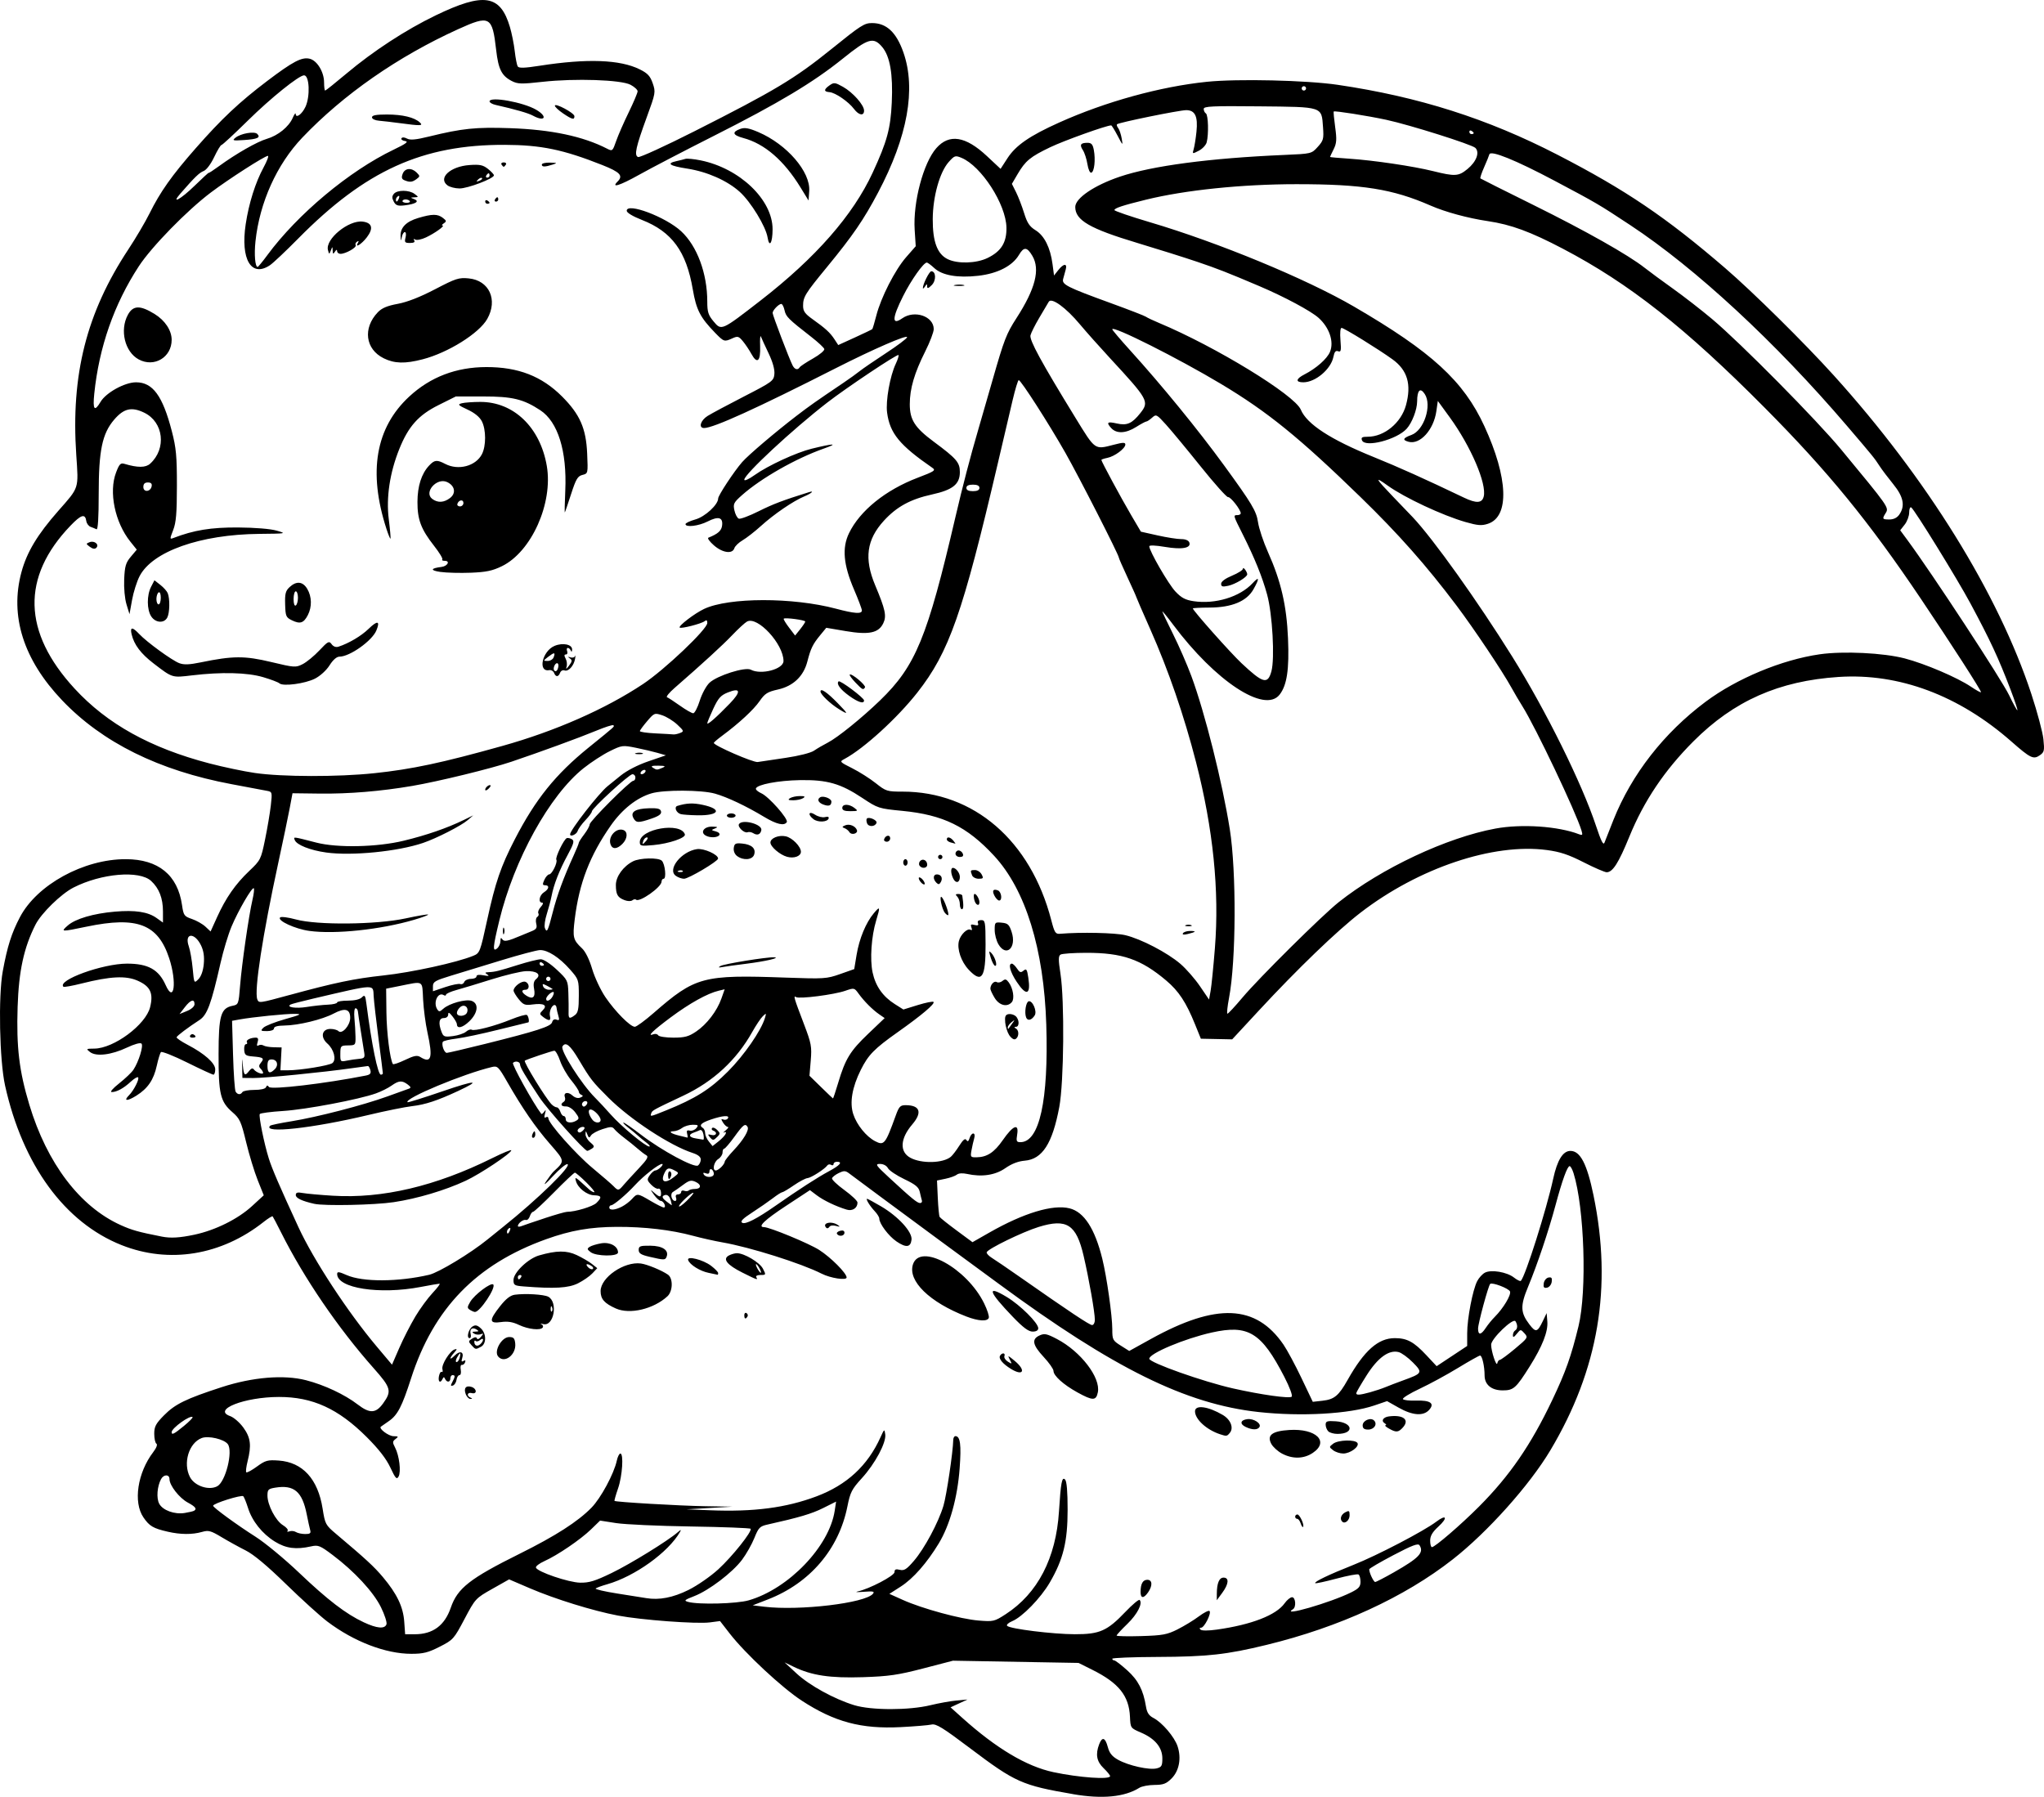 <?xml version="1.0" encoding="UTF-8" standalone="no"?>
<!-- Created with Inkscape (http://www.inkscape.org/) -->

<svg
   width="248.381mm"
   height="218.349mm"
   viewBox="0 0 248.381 218.349"
   version="1.1"
   id="svg1"
   xml:space="preserve"
   xmlns="http://www.w3.org/2000/svg"
   xmlns:svg="http://www.w3.org/2000/svg"><defs
     id="defs1"><clipPath
       clipPathUnits="userSpaceOnUse"
       id="clipPath3"><path
         id="path3"
         style="fill:#ff0000;fill-opacity:1;fill-rule:nonzero;stroke:none;stroke-width:0.265"
         d="M 117.464,-9.186 V 177.167 H 291.495 V -9.186 Z M 147.334,111.931 c 4.149,-0.092 4.552,4.357 -0.092,5.084 -1.195,0.187 -2.39,0.381 -3.57,0.655 -1.902,0.431 -3.801,0.869 -5.685,1.373 -4.843,1.295 -6.431,-3.457 -1.602,-4.804 2.039,-0.569 4.104,-1.04 6.168,-1.508 1.289,-0.299 2.595,-0.512 3.902,-0.719 0.31,-0.049 0.603,-0.075 0.88,-0.081 z" /></clipPath><clipPath
       clipPathUnits="userSpaceOnUse"
       id="clipPath29"><path
         id="path30"
         style="fill:#ff0000;fill-opacity:1;fill-rule:nonzero;stroke:none;stroke-width:0.265"
         d="M -43.23,-9.228 V 216.918 H 174.315 V -9.228 Z M 64.459,27.799 c 2.205,0.075 3.149,2.778 0.337,5.093 -1.015,0.835 -0.499,0.393 -1.541,1.333 -0.051,0.05 -0.1,0.101 -0.15,0.151 0.22,0.811 0.125,1.873 -0.521,3.116 -0.875,1.685 -1.749,3.37 -2.654,5.039 -0.978,1.836 -1.883,3.712 -2.891,5.53 -2.43,4.385 -6.499,1.653 -4.214,-2.809 0.315,-0.616 0.638,-1.229 0.953,-1.845 -0.007,-0.023 -0.015,-0.043 -0.022,-0.066 -0.595,-2.008 -0.069,-3.784 0.689,-5.659 1.274,-2.682 3.164,-4.982 5.254,-7.063 1.251,-1.138 0.627,-0.597 1.868,-1.628 0.964,-0.801 1.889,-1.157 2.675,-1.191 0.074,-0.003 0.146,-0.004 0.217,-0.001 z M 107.156,139.452 v 5.3e-4 h 1.332 c 3.185,0 4.318,2.034 3.452,3.522 1.261,1.236 0.77,3.284 -1.765,3.911 -0.549,0.616 -1.49,1.105 -2.851,1.261 -0.137,0.016 -0.274,0.031 -0.411,0.047 -2.651,0.305 -4.055,-0.978 -4.036,-2.332 -0.348,-0.335 -0.565,-0.745 -0.622,-1.186 -3.343,-0.946 -2.812,-4.861 1.596,-4.861 h 0.989 c 0.119,0 0.233,0.004 0.346,0.009 0.539,-0.217 1.168,-0.371 1.971,-0.371 z" /></clipPath><clipPath
       clipPathUnits="userSpaceOnUse"
       id="clipPath48"><path
         id="path49"
         style="fill:#ff0000;fill-opacity:1;fill-rule:nonzero;stroke:none;stroke-width:0.265"
         d="M 41.091,5.534 V 221.556 H 225.286 V 5.534 Z M 200.736,27.814 c 1.729,0.019 2.649,1.415 2.086,2.936 0.034,0.916 -0.448,2.032 -1.673,3.09 -1.147,0.992 -0.564,0.491 -1.752,1.502 -1.464,1.224 -2.914,2.469 -4.415,3.646 -1.776,1.393 -3.3,1.325 -4.092,0.54 -1.314,0.839 -2.65,1.642 -3.984,2.446 -4.294,2.588 -6.806,-1.809 -2.513,-4.397 1.384,-0.834 2.777,-1.656 4.133,-2.538 2.022,-1.284 4.052,-2.554 5.996,-3.956 1.191,-0.886 2.419,-1.714 3.69,-2.479 0.94,-0.565 1.799,-0.798 2.523,-0.79 z m -20.135,16.378 c 1.024,0.015 1.877,0.8 2.033,2.11 0.718,0.616 1.17,1.82 0.937,3.569 -0.199,1.498 -0.825,2.882 -1.489,4.224 -0.631,1.325 -1.475,2.521 -2.325,3.71 -0.383,0.58 -0.187,0.283 -0.588,0.891 -1.639,2.485 -3.795,2.512 -4.699,1.247 -2.336,3.06 -5.919,0.908 -3.888,-3.193 0.881,-1.779 1.751,-3.563 2.632,-5.343 0.834,-1.685 1.981,-2.401 2.971,-2.401 0.144,-8e-6 0.278,0.034 0.414,0.063 0.316,-0.73 0.627,-1.462 0.929,-2.198 0.772,-1.885 2.007,-2.694 3.073,-2.678 z" /></clipPath></defs><g
     id="layer1"
     transform="translate(-147.316,6.577)"><path
       style="fill:#000000"
       d="m 277.714,211.451 c -6.208,-1.067 -7.014,-1.427 -12.509,-5.571 -3.323,-2.507 -4.143,-3.011 -4.689,-2.885 -0.364,0.085 -2.044,0.225 -3.733,0.312 -4.813,0.248 -8.057,-0.62 -12.052,-3.224 -2.392,-1.559 -6.853,-5.716 -8.733,-8.137 l -1.186,-1.528 -1.236,0.163 c -1.592,0.21 -8.323,-0.29 -11.17,-0.83 -3.026,-0.574 -7.645,-2.004 -10.686,-3.309 l -2.538,-1.089 -2.047,1.155 c -2.024,1.142 -2.062,1.183 -3.374,3.663 -1.287,2.433 -1.378,2.534 -3.018,3.368 -1.401,0.712 -1.99,0.86 -3.437,0.86 -3.126,0 -6.985,-1.481 -10.211,-3.918 -0.873,-0.66 -3.136,-2.71 -5.029,-4.557 -2.291,-2.235 -3.927,-3.601 -4.895,-4.086 -0.799,-0.401 -2.119,-1.129 -2.933,-1.618 -1.308,-0.787 -1.583,-0.86 -2.38,-0.632 -1.175,0.337 -2.62,0.327 -4.16,-0.029 -1.775,-0.41 -2.222,-0.673 -2.952,-1.738 -1.261,-1.841 -0.724,-5.424 1.19,-7.933 0.387,-0.507 0.546,-0.925 0.389,-1.022 -0.146,-0.09 -0.266,-0.633 -0.266,-1.205 0,-0.878 0.186,-1.23 1.189,-2.247 1.346,-1.366 2.667,-2.01 7.013,-3.423 3.753,-1.22 7.548,-1.532 10.238,-0.841 2.22,0.57 4.705,1.736 6.279,2.946 1.467,1.127 2.205,1.097 3.089,-0.125 1.08,-1.494 0.974,-1.894 -1.143,-4.278 -4.319,-4.867 -8.468,-10.95 -11.247,-16.492 -0.511,-1.019 -0.975,-1.902 -1.03,-1.962 -0.056,-0.061 -0.548,0.243 -1.093,0.675 -5.15,4.074 -11.49,5.109 -17.264,2.817 -6.911,-2.743 -12.015,-9.733 -14.158,-19.388 -0.677,-3.052 -0.835,-10.872 -0.28,-13.891 0.555,-3.02 1.066,-4.632 2.084,-6.57 2.075,-3.953 7.758,-7.065 12.873,-7.05 3.953,0.012 6.294,1.921 6.824,5.567 0.186,1.276 0.258,1.377 1.215,1.706 0.559,0.192 1.296,0.611 1.637,0.932 l 0.62,0.582 0.786,-1.734 c 1.067,-2.354 2.23,-4.024 3.912,-5.621 1.377,-1.307 1.425,-1.403 1.925,-3.836 0.282,-1.373 0.596,-3.234 0.698,-4.136 0.178,-1.581 0.163,-1.645 -0.443,-1.76 -0.345,-0.066 -2.295,-0.433 -4.332,-0.815 -8.826,-1.656 -15.697,-5.057 -20.589,-10.193 -4.696,-4.93 -6.382,-10.242 -4.942,-15.569 0.658,-2.436 1.943,-4.573 4.483,-7.456 2.56,-2.907 2.464,-2.606 2.18,-6.796 -0.661,-9.753 1.239,-17.26 6.317,-24.958 0.912,-1.382 2.071,-3.347 2.577,-4.366 1.32,-2.66 2.714,-4.63 5.618,-7.938 3.153,-3.59 5.299,-5.609 8.7,-8.185 3.132,-2.372 4.206,-2.932 5.162,-2.692 0.9,0.226 1.737,1.609 1.739,2.873 5.5e-4,0.546 0.06,0.992 0.131,0.992 0.072,0 1.236,-0.929 2.587,-2.065 3.263,-2.744 7.224,-5.326 10.853,-7.077 5.847,-2.82 7.847,-2.507 9.009,1.409 0.228,0.767 0.493,2.092 0.589,2.944 0.096,0.852 0.26,1.686 0.364,1.854 0.141,0.228 0.817,0.207 2.681,-0.084 5.744,-0.895 9.748,-0.75 12.142,0.439 0.965,0.479 1.273,0.81 1.579,1.695 0.369,1.068 0.349,1.186 -0.717,4.101 -1.342,3.673 -1.56,4.67 -1.059,4.862 0.202,0.077 3.277,-1.33 6.834,-3.128 9.758,-4.932 12.194,-6.393 16.618,-9.963 3.63,-2.929 4.037,-3.19 4.977,-3.19 1.754,0 2.95,1.117 3.807,3.556 1.563,4.447 0.516,10.249 -3.076,17.043 -1.75,3.309 -3.075,5.241 -6.214,9.06 -2.655,3.229 -2.897,3.622 -2.897,4.708 0,0.637 0.227,0.96 1.124,1.599 1.595,1.135 2.158,1.649 2.686,2.456 l 0.463,0.707 2.018,-0.919 c 1.11,-0.506 2.061,-0.963 2.115,-1.017 0.053,-0.054 0.275,-0.794 0.492,-1.644 0.562,-2.205 2.275,-5.557 3.63,-7.105 l 1.16,-1.325 -0.128,-1.992 c -0.215,-3.345 1.052,-8.13 2.628,-9.924 1.565,-1.783 3.549,-1.473 6.149,0.959 l 1.661,1.554 0.838,-1.293 c 1.01,-1.559 2.7,-2.725 6.278,-4.333 5.656,-2.542 12.292,-4.372 17.967,-4.955 3.721,-0.382 12.098,-0.188 15.875,0.368 9.849,1.451 18.203,4.108 26.723,8.502 8.265,4.262 13.186,7.589 20.373,13.776 3.338,2.873 9.633,9.093 13.194,13.035 11.32,12.533 19.985,26.508 24.013,38.727 0.715,2.17 1.373,4.637 1.461,5.482 0.146,1.395 0.105,1.576 -0.443,1.959 -0.763,0.534 -1.145,0.349 -3.432,-1.663 -6.387,-5.619 -13.667,-8.343 -21.006,-7.859 -7.268,0.479 -12.733,2.902 -17.648,7.824 -3.51,3.516 -6.014,7.241 -7.787,11.585 -1.306,3.201 -2.015,4.315 -2.752,4.325 -0.229,0.003 -1.488,-0.541 -2.798,-1.208 -1.841,-0.938 -2.857,-1.277 -4.476,-1.492 -6.527,-0.868 -15.595,2.18 -22.64,7.61 -2.858,2.203 -7.651,6.819 -12.377,11.921 l -3.219,3.475 -1.903,-0.039 -1.903,-0.039 -0.711,-1.755 c -1.083,-2.675 -1.977,-4.032 -3.503,-5.32 -3.058,-2.581 -5.337,-3.37 -9.715,-3.364 -1.534,0.002 -2.939,0.1 -3.123,0.217 -0.269,0.171 -0.271,0.627 -0.01,2.311 0.509,3.29 0.423,13.2 -0.141,16.206 -0.836,4.454 -2.06,6.353 -4.21,6.528 -0.781,0.064 -1.584,0.374 -2.347,0.907 -1.227,0.857 -2.859,1.101 -4.676,0.697 -0.521,-0.116 -1.008,-0.08 -1.211,0.089 -0.187,0.155 -0.808,0.38 -1.378,0.499 l -1.038,0.216 0.095,2.104 c 0.052,1.157 0.153,2.201 0.225,2.32 0.072,0.119 0.999,0.859 2.061,1.644 l 1.93,1.427 2.073,-1.181 c 4.155,-2.368 7.707,-3.438 9.728,-2.931 1.756,0.441 3.068,2.461 3.971,6.116 0.544,2.2 1.217,6.937 1.217,8.563 0,1.283 0.052,1.385 1.03,2.002 l 1.03,0.65 2.608,-1.444 c 7.982,-4.419 12.787,-4.217 16.139,0.679 0.448,0.655 1.432,2.485 2.186,4.068 l 1.371,2.877 1.19,-0.134 c 1.429,-0.161 1.956,-0.6 3.05,-2.539 2.013,-3.566 3.708,-5.066 5.725,-5.066 1.489,0 2.315,0.446 3.841,2.078 l 1.244,1.33 1.856,-1.229 1.856,-1.229 v -1.544 c 0,-1.792 0.669,-5.275 1.216,-6.333 0.207,-0.401 0.628,-0.864 0.934,-1.027 0.759,-0.406 2.674,-0.086 3.534,0.59 0.382,0.3 0.758,0.482 0.836,0.404 0.547,-0.547 3.109,-8.636 3.934,-12.417 0.494,-2.268 1.181,-3.376 2.093,-3.376 1.194,0 2.011,1.57 2.8,5.383 2.309,11.156 0.614,21.183 -5.238,30.997 -2.531,4.245 -7.625,9.938 -11.866,13.26 -5.881,4.609 -13.774,8.233 -22.621,10.389 -4.858,1.183 -7.196,1.442 -13.259,1.465 -3.02,0.012 -5.49,0.111 -5.49,0.22 0,0.109 0.106,0.198 0.236,0.198 0.13,0 0.836,0.539 1.568,1.198 1.345,1.209 1.963,2.403 2.292,4.424 0.118,0.728 0.356,1.093 0.897,1.372 1.069,0.553 2.566,2.309 2.944,3.454 0.478,1.449 0.19,2.98 -0.735,3.905 -0.643,0.643 -0.997,0.777 -2.07,0.783 -0.712,0.004 -1.542,0.161 -1.844,0.35 -1.804,1.124 -4.5,1.383 -8.049,0.773 z m 4.498,-2.185 c 0,-0.118 -0.357,-0.557 -0.794,-0.976 -0.839,-0.804 -1,-1.673 -0.536,-2.893 0.365,-0.959 0.736,-0.843 1.051,0.329 0.203,0.755 0.521,1.146 1.267,1.56 1.27,0.704 3.777,1.26 4.672,1.035 0.596,-0.15 0.69,-0.314 0.69,-1.206 0,-1.333 -0.888,-2.409 -2.592,-3.142 -1.28,-0.551 -1.281,-0.552 -1.344,-1.927 -0.116,-2.549 -1.365,-4.105 -4.583,-5.709 l -1.668,-0.832 -7.628,-0.135 -7.628,-0.135 -3.617,0.941 c -3.068,0.798 -4.179,0.959 -7.321,1.062 -3.992,0.13 -6.226,-0.204 -8.406,-1.258 l -1.119,-0.541 1.445,1.337 c 1.594,1.475 4.573,3.115 7.021,3.865 2.073,0.635 6.653,0.636 9.26,0.002 1.019,-0.248 2.447,-0.504 3.175,-0.571 l 1.323,-0.12 -1.027,0.475 -1.027,0.475 1.399,1.258 c 4.146,3.728 7.832,5.925 11.106,6.621 3.126,0.665 6.879,0.929 6.879,0.484 z m 8.202,-17.842 c 0.8,-0.4 1.96,-1.106 2.576,-1.569 0.617,-0.463 1.203,-0.76 1.304,-0.659 0.259,0.259 -0.63,2.029 -1.019,2.029 -0.2,0 -0.227,0.089 -0.07,0.237 0.148,0.14 0.957,0.138 1.971,-0.005 4.217,-0.593 7.214,-1.755 8.24,-3.195 0.29,-0.408 0.698,-0.741 0.907,-0.741 0.433,0 0.527,1.2 0.114,1.455 -1.594,0.985 4.572,-0.798 7.078,-2.047 0.916,-0.457 1.124,-0.696 1.124,-1.292 0,-0.402 -0.109,-0.798 -0.241,-0.88 -0.133,-0.082 -1.346,0.147 -2.696,0.508 -1.35,0.361 -2.503,0.608 -2.563,0.549 -0.167,-0.167 1.664,-1.043 4.666,-2.233 2.845,-1.128 8.531,-4.093 10.045,-5.239 1.245,-0.942 1.433,-0.482 0.246,0.605 -0.721,0.661 -0.991,1.124 -0.991,1.699 0,0.435 0.096,0.79 0.213,0.79 0.361,0 3.514,-2.715 5.711,-4.918 3.728,-3.738 6.308,-7.487 8.904,-12.941 1.638,-3.44 2.303,-5.312 3.199,-8.996 1.041,-4.283 0.714,-14.378 -0.602,-18.587 -0.148,-0.473 -0.362,-0.86 -0.477,-0.86 -0.28,0 -0.901,1.721 -1.72,4.763 -0.852,3.166 -2.216,7.222 -3.323,9.88 -0.97,2.33 -0.943,3.154 0.152,4.588 0.775,1.016 0.976,0.968 1.627,-0.391 l 0.47,-0.981 0.084,1.026 c 0.1,1.218 -0.606,3.014 -2.143,5.456 -1.668,2.65 -1.961,2.91 -3.279,2.91 -1.369,0 -2.203,-0.689 -2.203,-1.819 0,-1.105 -0.297,-2.414 -0.547,-2.414 -0.119,0 -1.324,0.676 -2.679,1.502 -1.355,0.826 -3.448,1.964 -4.652,2.529 -1.204,0.565 -2.124,1.132 -2.044,1.261 0.079,0.128 0.79,0.211 1.579,0.183 1.754,-0.062 2.32,0.339 1.601,1.134 -0.7,0.773 -2.01,0.678 -3.686,-0.268 l -1.423,-0.803 -1.55,0.529 c -3.028,1.033 -8.867,1.364 -14.061,0.797 -8.829,-0.964 -17.607,-5.296 -31.572,-15.58 -1.69,-1.245 -4.905,-3.607 -7.144,-5.248 -2.239,-1.642 -5.543,-4.083 -7.343,-5.424 -1.8,-1.341 -3.489,-2.597 -3.755,-2.791 -0.402,-0.294 -0.603,-0.294 -1.206,0 -0.398,0.194 -0.765,0.479 -0.815,0.634 -0.05,0.154 0.626,0.8 1.502,1.435 0.876,0.635 1.593,1.317 1.593,1.516 0,0.673 -0.614,1.073 -1.319,0.859 -1.303,-0.395 -2.795,-1.11 -3.622,-1.733 l -0.839,-0.633 -2.914,1.916 c -2.597,1.707 -3.499,2.577 -2.672,2.577 0.678,0 5.471,1.981 6.709,2.773 1.423,0.91 3.334,2.829 3.334,3.347 0,0.387 -1.955,0.088 -3.043,-0.465 -2.458,-1.249 -8.704,-3.22 -12.039,-3.798 -0.946,-0.164 -2.553,-0.524 -3.572,-0.8 -2.657,-0.719 -5.895,-1.1 -9.253,-1.088 -3.229,0.012 -5.624,0.429 -8.61,1.502 -8.48,3.046 -13.675,8.401 -16.412,16.917 -1.101,3.425 -1.635,4.452 -2.694,5.184 -0.476,0.329 -0.915,0.636 -0.975,0.682 -0.291,0.225 0.937,1.147 1.539,1.154 0.605,0.007 0.635,0.048 0.252,0.339 -0.384,0.292 -0.391,0.414 -0.062,1.041 0.511,0.975 0.749,2.942 0.426,3.52 -0.227,0.406 -0.375,0.244 -1.001,-1.092 -0.502,-1.071 -1.412,-2.244 -2.874,-3.703 -3.458,-3.452 -6.58,-4.878 -10.664,-4.873 -4.194,0.006 -8.138,1.557 -5.923,2.329 0.435,0.152 1.154,0.778 1.6,1.393 0.888,1.226 1.003,2.151 0.511,4.106 -0.164,0.652 -0.235,1.249 -0.157,1.327 0.078,0.078 0.659,-0.235 1.291,-0.695 1.034,-0.753 1.299,-0.827 2.647,-0.732 2.913,0.205 4.772,2.243 5.34,5.853 0.294,1.87 0.355,1.985 1.629,3.058 3.612,3.043 4.622,3.975 5.704,5.262 1.698,2.02 2.453,3.597 2.583,5.395 l 0.111,1.541 h 1.167 c 2.2,0 3.631,-1.055 4.38,-3.229 0.819,-2.377 2.313,-3.546 8.402,-6.571 4.337,-2.155 7.032,-3.884 8.688,-5.575 1.145,-1.169 2.741,-4.131 3.084,-5.725 0.102,-0.473 0.295,-0.86 0.429,-0.86 0.423,0 0.247,2.719 -0.275,4.231 -0.276,0.799 -0.47,1.484 -0.432,1.522 0.142,0.142 7.814,0.592 11.005,0.646 l 3.307,0.056 -2.778,0.161 -2.778,0.161 2.778,0.113 c 5.379,0.22 9.297,-0.29 13.028,-1.694 3.666,-1.38 6.208,-3.731 7.761,-7.179 0.458,-1.017 0.481,-1.031 0.575,-0.354 0.14,1.002 -1.228,3.564 -2.851,5.34 -1.211,1.325 -1.405,1.704 -1.745,3.412 -1.038,5.206 -4.551,9.323 -9.648,11.306 l -1.861,0.724 1.406,0.169 c 4.271,0.513 12.259,-0.437 13.2,-1.57 0.24,-0.29 0.038,-0.334 -1.12,-0.245 -0.777,0.06 -1.116,0.044 -0.752,-0.035 1.438,-0.312 4.498,-1.913 4.498,-2.354 0,-0.336 0.154,-0.404 0.641,-0.282 0.529,0.133 0.829,-0.058 1.721,-1.096 1.275,-1.484 2.965,-4.636 3.582,-6.681 0.374,-1.241 1.166,-6.557 1.192,-8.004 0.005,-0.255 0.123,-0.463 0.264,-0.463 0.591,0 0.727,1.045 0.513,3.928 -0.263,3.55 -1.191,6.883 -2.531,9.1 -1.442,2.384 -3.11,4.281 -4.619,5.249 l -1.387,0.89 1.635,0.736 c 2.352,1.059 7.017,2.329 9.201,2.506 1.812,0.146 1.925,0.119 3.307,-0.777 3.881,-2.519 6.107,-6.814 6.465,-12.473 0.223,-3.534 0.362,-4.264 0.739,-3.887 0.207,0.207 0.312,1.443 0.312,3.672 0,3.879 -0.528,6.032 -2.17,8.848 -1.102,1.89 -3.332,4.183 -4.565,4.694 -0.46,0.19 -0.734,0.447 -0.61,0.571 0.368,0.368 5.567,1.011 8.215,1.016 3.025,0.006 3.936,-0.396 6.148,-2.713 0.855,-0.896 1.634,-1.549 1.732,-1.452 0.406,0.406 -0.277,1.739 -1.495,2.914 -0.716,0.692 -1.302,1.327 -1.302,1.412 0,0.085 1.339,0.114 2.977,0.065 2.614,-0.078 3.154,-0.177 4.432,-0.816 z m 4.766,-4.315 c 0.006,-1.296 0.287,-1.97 0.821,-1.97 0.699,0 0.631,0.776 -0.163,1.852 l -0.661,0.897 z m -9.264,-0.228 c 0,-0.987 0.273,-1.477 0.822,-1.477 0.616,0 0.657,0.717 0.089,1.529 -0.538,0.768 -0.911,0.747 -0.911,-0.052 z m 19.453,-8.336 c -0.096,-0.302 -0.285,-0.549 -0.421,-0.549 -0.136,0 -0.247,-0.119 -0.247,-0.265 0,-0.146 0.122,-0.265 0.271,-0.265 0.287,0 0.884,1.315 0.686,1.512 -0.064,0.064 -0.194,-0.132 -0.29,-0.434 z m 5.047,-0.215 c -0.319,-0.319 -0.144,-0.853 0.371,-1.128 0.462,-0.247 0.529,-0.201 0.529,0.359 0,0.615 -0.569,1.101 -0.9,0.769 z m -7.311,-8.261 c -0.514,-0.272 -1.102,-0.806 -1.306,-1.187 -0.561,-1.048 0.091,-1.55 2.184,-1.683 3.258,-0.207 4.912,1.401 2.862,2.782 -1.092,0.736 -2.454,0.768 -3.74,0.088 z m 6.211,-0.408 c -0.508,-0.393 -0.508,-0.401 0,-0.794 0.606,-0.469 2.679,-0.531 2.952,-0.089 0.269,0.435 -0.869,1.28 -1.725,1.28 -0.393,0 -0.945,-0.179 -1.227,-0.397 z m -13.743,-1.946 c -1.643,-0.537 -3.043,-1.82 -3.043,-2.788 0,-0.817 1.59,-0.608 3.375,0.444 0.959,0.565 1.355,1.574 0.855,2.177 -0.351,0.423 -0.389,0.429 -1.188,0.168 z m 13.15,-0.356 c -0.175,-0.175 -0.318,-0.538 -0.318,-0.808 0,-0.419 0.179,-0.479 1.23,-0.41 2.105,0.138 2.297,1.521 0.212,1.532 -0.444,0.002 -0.95,-0.139 -1.124,-0.313 z m 7.355,-0.344 c -0.364,-0.208 -0.542,-0.384 -0.397,-0.392 0.146,-0.007 0.087,-0.126 -0.13,-0.263 -0.436,-0.276 -0.148,-0.719 0.527,-0.81 1.754,-0.236 2.564,0.399 1.711,1.342 -0.553,0.611 -0.822,0.631 -1.711,0.122 z m -17.404,-0.194 c -0.745,-0.359 -0.63,-0.838 0.227,-0.942 0.77,-0.093 1.723,0.536 1.459,0.963 -0.231,0.373 -0.884,0.365 -1.686,-0.021 z m 14.229,-0.185 c 0,-0.587 0.974,-1.002 1.385,-0.591 0.44,0.44 0.011,1.102 -0.715,1.102 -0.486,0 -0.67,-0.141 -0.67,-0.511 z M 203.914,162.848 c -0.279,-0.727 0.018,-1.1 0.704,-0.882 0.661,0.21 0.686,0.921 0.027,0.749 -0.54,-0.141 -0.675,0.343 -0.154,0.553 0.259,0.104 0.257,0.138 -0.009,0.154 -0.187,0.011 -0.442,-0.247 -0.568,-0.574 z m 74.331,-0.215 c -1.696,-0.935 -2.912,-2.026 -2.912,-2.613 0,-0.228 -0.536,-0.989 -1.191,-1.693 -1.36,-1.461 -1.496,-2.165 -0.503,-2.617 0.595,-0.271 0.88,-0.213 2.12,0.437 2.887,1.512 5.322,4.686 4.964,6.473 -0.208,1.038 -0.614,1.04 -2.478,0.013 z m -75.963,-1.258 c 0.359,-0.671 0.364,-0.842 0.026,-0.842 -0.146,0 -0.265,0.179 -0.265,0.397 0,0.481 -0.425,0.525 -0.639,0.066 -0.123,-0.265 -0.185,-0.265 -0.309,0 -0.27,0.579 -0.571,0.356 -0.44,-0.328 0.069,-0.362 0.22,-0.6 0.336,-0.529 0.115,0.071 0.155,-0.081 0.087,-0.339 -0.14,-0.537 0.902,-2.208 1.495,-2.395 0.312,-0.098 0.298,-0.013 -0.066,0.397 -0.643,0.726 -0.583,0.997 0.076,0.339 0.632,-0.632 1.144,-0.444 0.899,0.33 -0.123,0.389 -0.08,0.483 0.156,0.338 0.214,-0.132 0.281,-0.075 0.194,0.165 -0.073,0.202 -0.25,0.344 -0.392,0.314 -0.142,-0.029 -0.203,0.239 -0.135,0.595 0.068,0.357 -7.1e-4,0.648 -0.153,0.648 -0.152,0 -0.315,0.259 -0.362,0.575 -0.046,0.316 -0.245,0.627 -0.441,0.692 -0.281,0.093 -0.295,0.003 -0.066,-0.425 z m 0.896,-2.958 c 0.076,-0.291 0.094,-0.529 0.04,-0.529 -0.054,0 -0.226,0.238 -0.381,0.529 -0.156,0.292 -0.174,0.529 -0.04,0.529 0.134,0 0.305,-0.238 0.381,-0.529 z m 66.995,1.365 c -1.017,-0.621 -1.547,-1.267 -1.33,-1.618 0.241,-0.39 0.678,-0.344 0.525,0.055 -0.07,0.182 0.12,0.485 0.421,0.674 0.518,0.323 0.53,0.309 0.224,-0.263 -0.286,-0.535 -0.213,-0.513 0.625,0.186 1.383,1.154 1.033,1.882 -0.465,0.966 z m -62.326,-1.517 c -0.541,-0.652 0.428,-2.361 1.34,-2.361 0.541,0 0.675,0.144 0.739,0.794 0.134,1.372 -1.327,2.473 -2.079,1.567 z m -3.239,-1.378 c -0.395,-0.436 -0.389,-0.496 0.072,-0.784 0.346,-0.216 0.529,-0.225 0.594,-0.028 0.054,0.161 0.262,0.078 0.482,-0.191 0.344,-0.422 0.34,-0.458 -0.034,-0.318 -0.231,0.087 -0.589,0.051 -0.794,-0.079 -0.291,-0.184 -0.257,-0.238 0.156,-0.244 0.425,-0.007 0.453,-0.056 0.145,-0.251 -0.523,-0.331 -0.88,-0.061 -0.722,0.546 0.072,0.275 0.014,0.499 -0.128,0.499 -0.413,0 -0.133,-1.109 0.358,-1.417 0.342,-0.214 0.576,-0.164 0.992,0.212 0.7,0.633 0.718,1.887 0.033,2.254 -0.662,0.354 -0.655,0.355 -1.156,-0.198 z m 1.404,-0.651 c 0,-0.161 -0.138,-0.15 -0.355,0.03 -0.195,0.162 -0.433,0.216 -0.529,0.121 -0.096,-0.096 -0.174,-0.055 -0.174,0.09 0,0.468 0.338,0.621 0.703,0.318 0.195,-0.162 0.355,-0.414 0.355,-0.559 z m 64.386,-2.779 c -2.99,-3.11 -3.24,-3.928 -0.738,-2.418 1.639,0.989 3.821,3.157 3.821,3.796 0,0.262 -0.244,0.408 -0.683,0.408 -0.497,0 -1.15,-0.486 -2.4,-1.786 z m -60.021,0.974 c -0.769,-0.366 -1.366,-0.461 -2.183,-0.345 -1.454,0.205 -1.477,-0.202 -0.108,-1.933 0.709,-0.897 1.249,-1.317 1.786,-1.391 1.268,-0.174 3.543,-0.038 4.07,0.244 1.214,0.65 0.673,3.641 -0.602,3.327 -0.32,-0.079 -0.432,-0.075 -0.249,0.009 0.183,0.084 0.265,0.261 0.183,0.394 -0.244,0.395 -1.761,0.236 -2.896,-0.305 z m 4.017,-2.148 c -0.085,-0.211 -0.147,-0.148 -0.16,0.16 -0.011,0.279 0.051,0.435 0.139,0.347 0.088,-0.088 0.097,-0.316 0.021,-0.507 z m 50.355,1.127 c -4.472,-1.727 -7.134,-4.316 -6.498,-6.321 0.851,-2.681 6.54,0.422 8.652,4.721 0.384,0.782 0.64,1.577 0.567,1.766 -0.177,0.461 -1.27,0.394 -2.721,-0.166 z m -26.988,-0.167 c 0,-0.227 0.121,-0.338 0.269,-0.246 0.148,0.091 0.2,0.277 0.117,0.412 -0.227,0.367 -0.386,0.299 -0.386,-0.166 z m -33.337,-0.641 c -0.35,-0.222 -0.346,-0.338 0.04,-0.988 0.514,-0.868 2.515,-2.372 2.789,-2.097 0.368,0.368 -1.616,3.352 -2.221,3.34 -0.116,-0.002 -0.39,-0.117 -0.608,-0.255 z m 17.727,-0.168 c -1.398,-0.626 -1.852,-1.145 -1.852,-2.114 0,-1.657 2.878,-3.628 4.895,-3.353 0.774,0.106 2.531,0.83 3.288,1.355 0.64,0.445 0.604,2.015 -0.06,2.629 -1.682,1.556 -4.578,2.24 -6.27,1.482 z m -11.179,-2.678 c -1.152,-0.091 -1.257,-0.157 -1.257,-0.787 0,-0.898 1.77,-2.598 3.106,-2.983 2.122,-0.612 3.343,-0.623 4.58,-0.042 0.647,0.304 1.473,0.786 1.835,1.071 l 0.658,0.518 -0.596,0.634 c -0.328,0.349 -1.113,0.893 -1.745,1.208 -1.157,0.578 -2.838,0.675 -6.582,0.38 z m -0.331,-1.128 c 0.09,-0.146 0.037,-0.265 -0.117,-0.265 -0.154,0 -0.28,0.119 -0.28,0.265 0,0.146 0.052,0.265 0.117,0.265 0.064,0 0.19,-0.119 0.28,-0.265 z m 8.561,-1.352 c -0.558,-0.354 -0.814,-0.275 -0.436,0.134 0.188,0.203 0.443,0.307 0.568,0.232 0.125,-0.076 0.065,-0.24 -0.132,-0.365 z m 115.705,2.106 c 0.049,-0.342 0.303,-0.657 0.572,-0.709 0.375,-0.071 0.465,0.047 0.397,0.524 -0.049,0.342 -0.303,0.657 -0.572,0.709 -0.375,0.071 -0.465,-0.047 -0.397,-0.524 z m -97.371,-1.305 c -1.882,-0.941 -2.448,-1.656 -1.648,-2.084 0.283,-0.152 0.724,-0.276 0.978,-0.276 0.891,0 2.761,1.113 3.158,1.879 0.388,0.75 0.382,0.767 -0.287,0.767 -0.389,0 -0.613,0.114 -0.52,0.265 0.239,0.387 0.116,0.346 -1.68,-0.551 z m 2.077,-0.507 c -0.156,-0.291 -0.343,-0.529 -0.415,-0.529 -0.073,0 -0.005,0.238 0.151,0.529 0.156,0.291 0.343,0.529 0.415,0.529 0.073,0 0.005,-0.238 -0.151,-0.529 z m -6.169,0.538 c -1.052,-0.204 -2.317,-0.992 -2.508,-1.563 -0.182,-0.545 1.807,-0.046 2.789,0.7 0.473,0.359 0.86,0.758 0.86,0.886 0,0.128 -0.03,0.219 -0.066,0.203 -0.036,-0.017 -0.52,-0.118 -1.075,-0.226 z m -7.193,-1.954 c -1.042,-0.242 -1.323,-0.419 -1.323,-0.835 0,-0.463 0.174,-0.526 1.42,-0.514 1.484,0.013 2.275,0.549 1.973,1.336 -0.164,0.427 -0.283,0.428 -2.07,0.013 z m -7.159,-0.563 c -0.44,-0.336 -0.458,-0.429 -0.122,-0.648 0.215,-0.141 0.848,-0.334 1.406,-0.428 1.064,-0.18 2.039,0.352 2.039,1.112 0,0.507 -2.649,0.478 -3.323,-0.036 z m 37.15,-1.314 c -0.945,-0.644 -2.078,-2.153 -2.078,-2.768 0,-0.171 -0.248,-0.573 -0.551,-0.895 -0.594,-0.63 -1.135,-1.51 -0.928,-1.51 0.07,0 0.827,0.41 1.681,0.911 2.102,1.232 3.826,3.115 3.716,4.06 -0.109,0.943 -0.665,1.005 -1.841,0.203 z m -7.218,-0.91 c -0.08,-0.129 0.092,-0.296 0.381,-0.372 0.341,-0.089 0.526,-0.007 0.526,0.234 0,0.409 -0.676,0.511 -0.907,0.138 z m -1.293,-0.732 c -0.593,-0.593 0.625,-0.883 1.407,-0.335 0.306,0.214 0.253,0.237 -0.231,0.1 -0.367,-0.104 -0.705,-0.054 -0.812,0.119 -0.101,0.163 -0.265,0.216 -0.364,0.117 z m -53.454,48.185 c 0.086,-0.223 -0.216,-1.161 -0.67,-2.084 -0.916,-1.86 -3.23,-4.36 -5.88,-6.352 -1.518,-1.141 -1.747,-1.233 -2.604,-1.04 -1.838,0.412 -3.055,0.252 -4.401,-0.58 -1.541,-0.953 -2.762,-2.481 -3.269,-4.094 -0.205,-0.652 -0.462,-1.29 -0.57,-1.416 -0.19,-0.221 -3.688,0.878 -3.672,1.154 0.013,0.223 2.898,2.329 5.146,3.757 1.161,0.738 3.542,2.705 5.292,4.372 3.473,3.31 5.721,5.034 7.872,6.035 1.602,0.746 2.534,0.83 2.757,0.248 z m 44.031,-2.922 c 4.853,-1.41 9.78,-6.547 10.439,-10.883 l 0.169,-1.114 -1.577,0.788 c -1.387,0.693 -2.907,1.143 -6.767,2.005 -0.922,0.206 -1.082,0.37 -1.587,1.629 -0.309,0.77 -0.982,1.961 -1.496,2.646 -1.168,1.557 -4.016,3.724 -5.81,4.42 -1.194,0.463 -1.287,0.55 -0.749,0.701 1.253,0.353 5.923,0.231 7.379,-0.192 z m -7.339,-1.254 c 1.068,-0.528 2.695,-1.654 3.638,-2.518 1.699,-1.557 4.121,-4.596 3.921,-4.92 -0.058,-0.094 -3.32,-0.219 -7.249,-0.28 -3.929,-0.06 -8.021,-0.246 -9.093,-0.413 l -1.949,-0.303 -1.094,1.062 c -1.282,1.244 -4.066,3.14 -5.67,3.861 -0.62,0.279 -1.085,0.635 -1.032,0.792 0.169,0.508 3.957,1.799 5.367,1.829 1.093,0.023 1.815,-0.198 3.836,-1.177 2.292,-1.11 6.818,-3.9 8.026,-4.948 0.391,-0.339 0.456,-0.349 0.281,-0.044 -1.419,2.48 -5.491,5.406 -8.86,6.365 -0.655,0.186 -1.281,0.415 -1.391,0.508 -0.11,0.093 1.08,0.371 2.646,0.617 1.566,0.246 3.144,0.497 3.508,0.557 1.574,0.261 3.237,-0.06 5.114,-0.988 z m 85.766,-2.171 c 3.019,-1.721 3.639,-2.376 3.08,-3.258 -0.174,-0.275 -0.877,-0.011 -3.168,1.191 -1.619,0.849 -2.946,1.625 -2.947,1.725 -0.006,0.405 0.528,1.539 0.725,1.539 0.116,0 1.156,-0.538 2.311,-1.196 z m -131.722,-5.088 c -0.072,-0.255 -0.262,-1.121 -0.421,-1.925 -0.55,-2.78 -1.541,-3.624 -3.821,-3.254 -0.853,0.138 -0.954,0.24 -0.954,0.963 0,1.154 1,3.064 1.887,3.603 0.416,0.253 0.668,0.558 0.559,0.678 -0.109,0.12 -0.008,0.15 0.223,0.068 0.231,-0.083 0.589,-0.044 0.794,0.086 0.205,0.13 0.708,0.238 1.118,0.24 0.585,0.003 0.717,-0.096 0.614,-0.459 z m -14.125,-2.365 c 0.391,-0.223 0.183,-0.499 -0.757,-1.005 -1.027,-0.553 -2.219,-2.08 -2.219,-2.842 0,-0.605 -0.702,-0.605 -1.026,1.5e-4 -0.471,0.881 -0.581,2.295 -0.23,2.972 0.421,0.813 1.867,1.343 3.107,1.14 0.509,-0.083 1.015,-0.203 1.124,-0.265 z m 2.83,-2.985 c 1.008,-0.539 1.933,-4.236 1.28,-5.116 -0.45,-0.606 -2.359,-1.052 -3.171,-0.741 -1.565,0.599 -2.303,3.049 -1.428,4.741 0.56,1.082 2.293,1.666 3.319,1.117 z m -4.058,-7.321 c 0.647,-0.53 1.123,-1.016 1.059,-1.08 -0.285,-0.285 -2.543,1.335 -2.543,1.825 0,0.382 0.279,0.242 1.484,-0.745 z m 133.724,-5.969 c -2.788,-5.405 -4.378,-6.378 -8.812,-5.392 -3.285,0.731 -7.598,2.54 -7.598,3.187 4e-4,0.47 6.554,2.793 10.186,3.61 3.413,0.768 6.84,1.251 7.118,1.003 0.136,-0.122 -0.247,-1.153 -0.894,-2.409 z m 10.415,1.872 c 0.599,-0.164 1.446,-0.446 1.883,-0.628 0.437,-0.182 1.389,-0.545 2.117,-0.809 2.385,-0.863 2.432,-0.949 1.196,-2.198 -0.592,-0.598 -1.37,-1.161 -1.728,-1.251 -1.185,-0.297 -2.523,0.677 -3.883,2.826 -0.682,1.078 -1.248,2.05 -1.257,2.159 -0.022,0.274 0.399,0.249 1.673,-0.099 z m 15.77,-3.936 c 0.122,0 0.952,-0.61 1.844,-1.355 1.576,-1.316 1.609,-1.37 1.154,-1.873 -0.464,-0.513 -0.473,-0.512 -0.938,0.062 -0.351,0.434 -0.469,0.476 -0.469,0.169 0,-0.226 0.119,-0.484 0.265,-0.574 0.316,-0.195 0.336,-0.669 0.046,-1.125 -0.285,-0.45 -2.957,2.125 -2.957,2.849 0,0.786 0.647,2.745 0.747,2.261 0.047,-0.228 0.185,-0.414 0.308,-0.414 z M 197.769,153.439 c 0.582,-0.973 1.535,-2.276 2.117,-2.894 0.582,-0.618 0.959,-1.124 0.838,-1.124 -0.121,0 -1.154,0.179 -2.294,0.397 -4.989,0.955 -10.144,0.156 -10.144,-1.573 0,-0.313 0.208,-0.29 1.155,0.129 1.942,0.859 6.26,0.843 10.031,-0.037 1.143,-0.267 5.037,-2.625 7.077,-4.285 0.394,-0.321 1.238,-1 1.874,-1.51 4.253,-3.403 8.412,-7.456 7.847,-7.648 -0.174,-0.059 -0.966,0.596 -1.76,1.455 -0.932,1.008 -1.226,1.234 -0.828,0.636 0.338,-0.509 0.746,-1.047 0.905,-1.195 1.39,-1.29 1.395,-1.248 -0.443,-3.356 -1.784,-2.045 -3.357,-4.33 -5.216,-7.576 -1.028,-1.795 -1.165,-1.928 -1.814,-1.774 -3.495,0.828 -10.72,3.84 -10.276,4.284 0.053,0.053 1.991,-0.552 4.306,-1.346 3.99,-1.367 4.747,-1.373 1.823,-0.013 -2.509,1.166 -3.967,1.647 -5.552,1.831 -0.873,0.101 -3.254,0.582 -5.292,1.069 -6.825,1.63 -12.968,2.304 -11.978,1.314 0.082,-0.082 1.249,-0.326 2.594,-0.542 3.085,-0.497 8.703,-1.951 11.634,-3.012 1.237,-0.448 2.416,-0.873 2.62,-0.944 0.292,-0.102 0.263,-0.212 -0.132,-0.511 -0.685,-0.519 -1.085,-0.491 -1.967,0.137 -0.413,0.294 -1.265,0.719 -1.893,0.943 -2.076,0.743 -8.505,1.961 -11.272,2.136 -1.497,0.095 -2.777,0.262 -2.846,0.372 -0.151,0.244 0.529,3.59 1.098,5.406 0.395,1.261 1.295,3.345 3.596,8.334 1.845,4 6.001,10.338 9.515,14.511 l 1.859,2.208 0.881,-2.026 c 0.484,-1.114 1.357,-2.822 1.939,-3.795 z m -12.262,-13.724 c -1.488,-0.334 -2.249,-0.693 -2.249,-1.061 0,-0.314 0.196,-0.371 0.86,-0.251 0.473,0.086 2.11,0.232 3.638,0.327 6.024,0.371 12.509,-1.158 19.381,-4.57 1.273,-0.632 2.313,-1.059 2.311,-0.948 -0.008,0.361 -3.791,2.885 -5.552,3.703 -2.514,1.168 -5.867,2.166 -8.73,2.598 -2.323,0.35 -8.43,0.478 -9.658,0.202 z m 26.495,-8.419 c 0.084,-0.218 0.199,-0.397 0.256,-0.397 0.057,0 0.104,0.179 0.104,0.397 0,0.218 -0.115,0.397 -0.256,0.397 -0.141,0 -0.188,-0.179 -0.104,-0.397 z m 115.861,23.495 c 0.257,-0.393 0.753,-0.999 1.101,-1.347 1.027,-1.027 2.005,-2.658 1.844,-3.077 -0.144,-0.375 -2.179,-1.15 -2.411,-0.918 -0.228,0.228 -1.47,4.809 -1.47,5.424 0,0.832 0.358,0.8 0.936,-0.082 z m -47.503,-0.971 c 0,-0.916 -0.709,-4.956 -1.366,-7.78 -0.89,-3.828 -2.048,-4.572 -5.468,-3.514 -1.956,0.605 -6.177,2.661 -6.311,3.074 -0.044,0.136 0.246,0.449 0.645,0.695 0.399,0.246 1.884,1.258 3.299,2.249 6.17,4.318 8.549,5.902 8.864,5.902 0.185,0 0.337,-0.282 0.337,-0.627 z M 170.947,143.464 c 2.535,-0.537 5.288,-1.904 6.992,-3.471 l 1.429,-1.314 -0.736,-1.839 c -0.405,-1.012 -1.038,-3.089 -1.407,-4.617 -0.607,-2.513 -0.766,-2.861 -1.665,-3.642 -1.474,-1.281 -1.693,-2.2 -1.684,-7.073 0.009,-4.694 0.266,-5.572 1.715,-5.862 0.698,-0.14 0.725,-0.211 0.899,-2.433 0.204,-2.602 1.059,-8.539 1.504,-10.439 0.164,-0.699 0.237,-1.331 0.164,-1.405 -0.201,-0.201 -1.892,2.706 -2.711,4.66 -0.397,0.946 -0.994,2.924 -1.327,4.395 -1.141,5.036 -1.626,6.346 -2.573,6.96 -1.375,0.891 -2.703,1.891 -2.773,2.088 -0.036,0.1 0.563,0.511 1.332,0.913 2.066,1.08 3.364,2.234 3.364,2.993 0,0.353 -0.098,0.642 -0.218,0.642 -0.12,0 -1.561,-0.666 -3.203,-1.481 -1.642,-0.814 -3.071,-1.38 -3.177,-1.257 -0.106,0.123 -0.333,0.861 -0.503,1.641 -0.378,1.726 -1.085,2.765 -2.477,3.644 -1.119,0.706 -1.624,0.68 -0.898,-0.046 0.585,-0.585 1.292,-1.984 1.1,-2.176 -0.085,-0.085 -0.481,0.15 -0.879,0.521 -0.86,0.802 -1.714,1.27 -2.319,1.27 -0.257,0 0.116,-0.438 0.904,-1.061 0.738,-0.584 1.518,-1.33 1.733,-1.658 0.645,-0.985 1.238,-2.91 0.976,-3.172 -0.142,-0.142 -0.861,0.055 -1.777,0.489 -1.886,0.892 -3.731,1.114 -4.477,0.537 -0.504,-0.39 -0.478,-0.41 0.525,-0.418 2.371,-0.019 6.249,-2.9 6.777,-5.035 0.421,-1.704 0.031,-2.533 -1.514,-3.217 -1.43,-0.633 -3.315,-0.539 -6.811,0.34 -1.145,0.287 -2.139,0.465 -2.209,0.395 -0.792,-0.792 4.762,-2.809 7.733,-2.809 2.562,0 3.844,0.714 4.694,2.616 1.029,2.3 1.378,-0.369 0.427,-3.265 -1.364,-4.154 -3.886,-5.123 -10.019,-3.849 -3.149,0.654 -3.2,0.651 -2.306,-0.136 0.929,-0.817 3.114,-1.46 5.729,-1.684 2.46,-0.211 4.007,0.024 5.052,0.768 l 0.786,0.56 v -1.349 c 0,-1.608 -0.467,-2.814 -1.438,-3.709 -1.428,-1.317 -6.052,-0.924 -9.438,0.804 -1.504,0.767 -3.911,3.119 -4.616,4.51 -1.411,2.785 -2.03,5.634 -2.17,9.994 -0.158,4.908 0.187,7.789 1.425,11.891 2.148,7.116 6.131,12.37 11.078,14.613 1.377,0.624 2.172,0.847 5.027,1.409 1.073,0.211 2.161,0.147 3.961,-0.234 z m -0.519,-24.211 c 0.091,-0.148 0.277,-0.2 0.412,-0.117 0.367,0.227 0.299,0.386 -0.166,0.386 -0.227,0 -0.338,-0.121 -0.246,-0.269 z m 38.86,23.671 c 0.09,-0.235 0.046,-0.342 -0.104,-0.249 -0.144,0.089 -0.262,0.274 -0.262,0.411 0,0.381 0.19,0.297 0.366,-0.162 z m 4.222,-1.465 c 1.286,-0.424 2.501,-0.77 2.699,-0.77 1.015,0 3.149,-0.646 3.589,-1.086 0.694,-0.694 0.629,-0.894 -0.302,-0.927 -0.88,-0.031 -1.977,-0.902 -2.197,-1.744 -0.149,-0.568 -0.136,-0.56 1.619,1.045 0.199,0.182 0.473,0.331 0.609,0.331 0.136,0 -0.296,-0.536 -0.961,-1.191 -0.664,-0.655 -1.29,-1.19 -1.391,-1.189 -0.101,8.8e-4 -1.237,1.072 -2.525,2.381 -1.288,1.309 -2.441,2.38 -2.562,2.38 -0.121,0 -0.297,0.245 -0.392,0.544 -0.095,0.299 -0.31,0.498 -0.478,0.442 -0.307,-0.102 -0.972,0.407 -0.972,0.744 0,0.099 0.208,0.097 0.463,-0.004 0.255,-0.101 1.516,-0.531 2.802,-0.954 z m 28.088,-1.54 c 2.77,-1.937 5.077,-3.427 6.416,-4.145 1.384,-0.742 1.747,-1.17 0.992,-1.17 -0.218,0 -0.397,0.126 -0.397,0.28 0,0.154 -0.132,0.198 -0.294,0.098 -0.162,-0.1 -0.37,-0.071 -0.463,0.063 -0.306,0.444 -1.978,1.515 -2.415,1.547 -0.236,0.017 -0.98,0.41 -1.653,0.873 -0.673,0.463 -1.31,0.842 -1.415,0.842 -0.106,0 -0.62,0.327 -1.142,0.728 -0.523,0.4 -1.655,1.184 -2.517,1.743 -1.144,0.741 -1.469,1.075 -1.206,1.238 0.385,0.238 1.766,-0.469 4.094,-2.097 z m -18.706,0.136 c 0.393,-0.203 0.942,-0.62 1.218,-0.926 0.643,-0.71 0.671,-0.707 2.273,0.237 0.74,0.437 1.456,0.794 1.591,0.794 0.355,0 -0.003,-0.792 -0.362,-0.802 -0.166,-0.005 -0.532,-0.332 -0.813,-0.728 -0.51,-0.718 -0.51,-0.719 0.021,-0.256 0.689,0.6 0.863,0.584 0.814,-0.073 -0.022,-0.295 -0.17,-0.486 -0.328,-0.425 -0.158,0.061 -0.544,-0.156 -0.857,-0.481 -0.521,-0.541 -0.535,-0.64 -0.17,-1.162 0.22,-0.314 0.521,-0.571 0.668,-0.571 0.148,0 0.447,-0.179 0.665,-0.397 0.218,-0.218 0.287,-0.397 0.153,-0.397 -0.398,0 -2.237,1.435 -3.257,2.542 -1.097,1.19 -2.628,2.485 -2.938,2.485 -0.117,0 -0.214,0.119 -0.214,0.265 0,0.375 0.698,0.328 1.535,-0.105 z m 8.684,-1.671 c -0.147,-0.147 -1.752,1.338 -1.752,1.622 0,0.142 0.415,-0.145 0.922,-0.636 0.507,-0.492 0.881,-0.935 0.83,-0.986 z m -2.735,0.978 c -0.17,-0.649 -0.504,-0.883 -0.905,-0.635 -0.199,0.123 -0.087,0.35 0.331,0.671 0.347,0.267 0.65,0.488 0.673,0.491 0.023,0.003 -0.021,-0.234 -0.098,-0.527 z m 30.498,-0.062 c -0.056,-0.182 -0.172,-0.652 -0.258,-1.046 -0.123,-0.562 -0.522,-0.89 -1.871,-1.534 -0.943,-0.45 -1.84,-1.051 -1.992,-1.336 -0.166,-0.31 -0.553,-0.517 -0.968,-0.517 -0.626,0 -0.52,0.158 1.134,1.685 2.759,2.548 3.383,3.06 3.735,3.069 0.177,0.005 0.277,-0.14 0.221,-0.322 z m -29.875,-0.331 c -0.093,-0.242 -4.2e-4,-0.397 0.236,-0.397 0.214,0 0.389,-0.132 0.389,-0.293 0,-0.161 0.167,-0.229 0.371,-0.151 0.204,0.078 0.453,0.061 0.553,-0.038 0.1,-0.099 0.429,-0.18 0.73,-0.18 0.79,0 0.85,-0.521 0.1,-0.862 -0.541,-0.246 -0.78,-0.189 -1.528,0.369 -0.488,0.364 -1.041,0.75 -1.228,0.858 -0.375,0.216 -0.162,1.09 0.266,1.09 0.146,0 0.196,-0.179 0.112,-0.397 z m -6.394,-1.521 c 0.279,-0.327 1.106,-1.23 1.838,-2.007 1.058,-1.122 1.251,-1.456 0.941,-1.63 -0.215,-0.12 -0.688,-0.481 -1.052,-0.801 -0.364,-0.32 -1.078,-0.896 -1.587,-1.28 -0.509,-0.384 -1.061,-0.87 -1.226,-1.081 -0.26,-0.332 -0.454,-0.334 -1.455,-0.011 -0.636,0.205 -1.265,0.55 -1.398,0.769 -0.205,0.336 -0.273,0.318 -0.444,-0.121 -0.187,-0.477 -0.204,-0.48 -0.221,-0.031 -0.01,0.268 0.249,0.712 0.577,0.987 0.51,0.428 0.538,0.538 0.198,0.766 -0.218,0.146 -0.471,0.268 -0.561,0.27 -0.339,0.008 -4.825,-5.005 -5.815,-6.499 -1.734,-2.615 -2.355,-3.668 -2.355,-3.993 0,-0.352 -0.572,-0.485 -0.857,-0.2 -0.173,0.173 2.487,4.967 3.435,6.191 0.053,0.069 0.217,-0.051 0.364,-0.265 0.2,-0.291 0.222,-0.23 0.09,0.239 -0.121,0.427 -0.084,0.571 0.115,0.447 0.161,-0.1 0.293,-0.046 0.293,0.12 0,0.604 3.324,4.348 5.374,6.051 1.158,0.962 2.297,1.948 2.533,2.19 0.569,0.587 0.625,0.581 1.214,-0.11 z m 6.132,-0.975 c 0.635,-0.5 0.638,-0.519 0.125,-0.794 -0.766,-0.41 -0.972,-0.354 -1.294,0.354 -0.478,1.05 0.112,1.272 1.169,0.44 z m -0.7,-0.297 c 0,-0.3 0.114,-0.474 0.253,-0.388 0.139,0.086 0.186,0.331 0.104,0.545 -0.21,0.547 -0.357,0.482 -0.357,-0.156 z m 5.556,-0.101 c 0,-0.21 -0.119,-0.455 -0.265,-0.545 -0.146,-0.09 -0.265,0.018 -0.265,0.241 0,0.268 -0.148,0.347 -0.44,0.235 -0.296,-0.114 -0.378,-0.068 -0.249,0.141 0.272,0.44 1.218,0.384 1.218,-0.072 z m 0.907,-0.828 c 0.229,-0.229 0.416,-0.521 0.416,-0.65 0,-0.129 0.482,-0.745 1.071,-1.37 1.227,-1.301 1.933,-2.49 1.703,-2.864 -0.284,-0.46 -0.524,-0.279 -1.591,1.197 -0.578,0.8 -1.14,1.454 -1.249,1.455 -0.109,7.8e-4 -0.198,0.211 -0.198,0.467 0,0.256 -0.238,0.614 -0.529,0.796 -0.53,0.331 -0.746,1.384 -0.283,1.384 0.135,0 0.433,-0.187 0.661,-0.416 z m -2.495,-0.919 c 0,-0.317 -0.332,-0.584 -0.992,-0.797 -2.726,-0.883 -7.568,-4.058 -10.216,-6.699 -1.978,-1.973 -2.192,-2.248 -3.606,-4.628 -1.062,-1.787 -1.61,-2.232 -1.992,-1.615 -0.294,0.476 2.33,4.602 3.958,6.222 0.445,0.443 1.311,1.374 1.924,2.069 1.228,1.392 4.213,3.872 4.662,3.872 0.157,0 0.008,-0.208 -0.33,-0.463 -0.338,-0.255 -0.81,-0.642 -1.049,-0.86 -0.239,-0.218 -0.777,-0.665 -1.195,-0.992 -0.418,-0.327 -0.668,-0.595 -0.556,-0.595 0.113,0 1.069,0.662 2.126,1.472 2.526,1.935 6.492,4.073 6.935,3.739 0.182,-0.137 0.331,-0.463 0.331,-0.725 z m 30.387,-0.329 c 0.207,-0.172 0.671,-0.778 1.03,-1.347 0.459,-0.727 0.715,-0.934 0.861,-0.697 0.151,0.244 0.258,0.182 0.388,-0.227 0.243,-0.765 0.784,-0.734 0.561,0.031 -0.095,0.327 -0.244,0.982 -0.33,1.455 -0.147,0.809 -0.112,0.859 0.606,0.848 1.29,-0.02 2.157,-0.589 3.209,-2.103 1.244,-1.79 1.964,-2.072 1.738,-0.68 -0.134,0.827 -0.086,0.943 0.396,0.943 2.314,0 3.428,-5.069 3.14,-14.287 -0.287,-9.181 -2.516,-16.388 -6.347,-20.522 -3.299,-3.56 -6.183,-4.971 -11.143,-5.451 -2.877,-0.279 -2.967,-0.308 -4.874,-1.575 -2.634,-1.751 -4.276,-2.219 -7.582,-2.161 -2.628,0.045 -5.179,0.531 -5.34,1.016 -0.046,0.139 0.25,0.401 0.659,0.582 0.906,0.401 3.321,3.137 3.094,3.505 -0.301,0.488 -1.243,0.271 -2.743,-0.632 -2.21,-1.33 -4.497,-2.411 -5.988,-2.832 -1.631,-0.46 -6.214,-0.478 -7.716,-0.031 -1.792,0.533 -3.56,1.933 -4.94,3.911 -2.556,3.664 -3.834,6.982 -4.378,11.367 -0.276,2.225 -0.198,2.544 0.873,3.546 0.429,0.401 0.898,1.35 1.242,2.514 0.304,1.028 1.029,2.57 1.61,3.426 1.193,1.756 3.024,3.602 3.573,3.602 0.201,0 1.223,-0.748 2.272,-1.662 5.092,-4.439 5.983,-4.678 16.062,-4.314 4.666,0.168 4.975,0.148 6.612,-0.429 l 1.718,-0.606 0.284,-1.72 c 0.326,-1.974 1.133,-3.924 2.096,-5.069 0.768,-0.913 0.8,-0.813 0.285,0.885 -0.583,1.923 -0.775,4.719 -0.434,6.313 0.356,1.66 1.243,2.924 2.697,3.842 l 1.045,0.66 1.752,-0.541 c 0.964,-0.298 1.823,-0.469 1.91,-0.38 0.213,0.217 -1.455,1.626 -4.34,3.666 -2.859,2.022 -3.582,2.759 -4.493,4.582 -1.06,2.12 -1.379,4 -0.918,5.397 0.431,1.307 1.577,2.721 2.655,3.279 1.09,0.564 1.242,0.374 2.506,-3.12 0.394,-1.089 0.552,-1.257 1.19,-1.257 1.763,0 2.068,0.875 0.815,2.34 -1.473,1.723 -1.563,3.329 -0.228,4.053 1.355,0.735 3.961,0.672 4.914,-0.119 z m 7.089,-14.79 c -0.216,-0.336 -0.432,-1.025 -0.48,-1.53 -0.067,-0.714 0.019,-0.94 0.389,-1.014 0.262,-0.053 0.649,0.048 0.86,0.223 0.471,0.391 0.508,1.311 0.053,1.316 -0.245,0.003 -0.238,0.063 0.026,0.23 0.414,0.262 0.319,1.129 -0.141,1.282 -0.173,0.058 -0.491,-0.171 -0.707,-0.507 z m 0.368,-1.405 c 0.359,-0.489 0.353,-0.502 -0.075,-0.166 -0.255,0.2 -0.463,0.487 -0.463,0.639 0,0.152 0.034,0.227 0.075,0.166 0.041,-0.061 0.25,-0.348 0.463,-0.639 z m 1.691,-0.749 c -0.222,-0.579 -0.026,-1.841 0.302,-1.948 0.467,-0.153 1.06,1.206 0.744,1.707 -0.378,0.6 -0.866,0.712 -1.047,0.241 z m -3.82,-2.359 c -0.288,-0.473 -0.523,-0.979 -0.521,-1.124 0.006,-0.51 0.468,-0.992 0.771,-0.805 0.168,0.104 0.483,0.042 0.699,-0.138 0.32,-0.266 0.462,-0.233 0.762,0.176 0.528,0.72 0.726,1.973 0.378,2.392 -0.546,0.658 -1.525,0.423 -2.088,-0.501 z m 2.674,-1.964 c -0.794,-1.198 -1.061,-2.204 -0.586,-2.204 0.128,0 0.409,0.266 0.625,0.592 0.326,0.491 0.461,0.535 0.795,0.258 0.347,-0.288 0.427,-0.169 0.582,0.863 0.314,2.093 -0.23,2.281 -1.415,0.491 z m -5.836,-1.476 c -0.909,-0.964 -1.431,-2.495 -1.184,-3.476 0.199,-0.794 1.038,-1.6 1.419,-1.364 0.174,0.108 0.213,0.003 0.104,-0.281 -0.138,-0.361 -0.061,-0.424 0.38,-0.308 0.399,0.104 0.515,0.042 0.413,-0.222 -0.091,-0.237 0.046,-0.367 0.387,-0.367 0.496,0 0.529,0.182 0.538,2.964 0.014,4.074 -0.45,4.762 -2.058,3.056 z m -30.165,-0.44 c 0.413,-0.254 5.613,-1.1 6.508,-1.059 0.904,0.042 -1.03,0.493 -3.341,0.779 -1.237,0.153 -2.547,0.335 -2.91,0.404 -0.492,0.093 -0.558,0.061 -0.257,-0.124 z m 32.856,-0.995 c -0.251,-0.819 -0.242,-0.913 0.059,-0.595 0.458,0.483 0.788,1.567 0.477,1.567 -0.131,0 -0.372,-0.437 -0.536,-0.972 z m 0.928,-1.648 c -0.25,-0.423 -0.454,-1.204 -0.454,-1.737 0,-0.933 0.031,-0.965 0.86,-0.885 0.742,0.071 0.907,0.227 1.203,1.135 0.622,1.906 -0.661,3.092 -1.609,1.487 z m -6.5,-3.814 c -0.388,-0.468 -0.744,-2.27 -0.375,-1.899 0.303,0.304 0.915,2.023 0.771,2.166 -0.053,0.053 -0.231,-0.067 -0.397,-0.267 z m 1.813,-1.053 c 0,-0.335 -0.143,-0.751 -0.318,-0.926 -0.247,-0.247 -0.218,-0.318 0.132,-0.318 0.247,0 0.463,0.089 0.48,0.198 0.176,1.158 0.162,1.654 -0.046,1.654 -0.137,0 -0.249,-0.274 -0.249,-0.609 z m 1.761,-0.504 c -0.084,-0.321 -0.091,-0.645 -0.017,-0.72 0.171,-0.171 0.627,0.53 0.633,0.973 0.007,0.557 -0.454,0.367 -0.616,-0.253 z m -42.5,0.011 c -0.852,-0.322 -1.057,-0.677 -1.062,-1.839 -0.004,-1.028 0.9,-2.281 2.08,-2.88 0.848,-0.43 3.1,-0.476 3.506,-0.071 0.395,0.395 0.575,2.188 0.219,2.188 -0.139,0 -0.253,0.158 -0.253,0.351 0,0.67 -2.715,2.578 -3.109,2.185 -0.082,-0.082 -0.28,-0.045 -0.438,0.082 -0.166,0.133 -0.567,0.127 -0.943,-0.015 z m 44.96,-0.508 c -0.342,-0.638 -0.186,-0.904 0.398,-0.68 0.441,0.169 0.573,1.232 0.153,1.232 -0.14,0 -0.388,-0.248 -0.551,-0.552 z m -8.984,-1.697 c -0.187,-0.225 -0.28,-0.469 -0.208,-0.542 0.073,-0.073 0.285,0.052 0.472,0.277 0.187,0.225 0.28,0.469 0.208,0.542 -0.073,0.073 -0.285,-0.052 -0.472,-0.277 z m 1.907,0.081 c -0.437,-0.437 -0.402,-1.007 0.062,-1.007 0.522,0 0.752,0.442 0.481,0.926 -0.175,0.313 -0.294,0.331 -0.543,0.082 z m 2.075,-0.453 c -0.329,-0.615 -0.365,-1.348 -0.066,-1.348 0.369,0 0.847,0.618 0.847,1.096 0,0.691 -0.465,0.842 -0.78,0.252 z m -33.744,-0.386 c -1.056,-0.772 0.679,-2.957 2.573,-3.239 0.837,-0.125 2.597,0.662 2.571,1.149 -0.018,0.337 -3.588,2.451 -4.138,2.451 -0.282,0 -0.735,-0.163 -1.007,-0.361 z m 0.851,-0.592 c -0.088,-0.088 -0.316,-0.097 -0.507,-0.021 -0.211,0.084 -0.148,0.147 0.16,0.16 0.279,0.011 0.435,-0.051 0.347,-0.139 z m 35.157,0.535 c -0.233,-0.606 -0.214,-0.64 0.359,-0.64 0.286,0 0.647,0.238 0.803,0.529 0.247,0.462 0.201,0.529 -0.359,0.529 -0.353,0 -0.715,-0.188 -0.803,-0.419 z m -6.393,-1.192 c -0.098,-0.158 -0.056,-0.41 0.094,-0.559 0.334,-0.334 0.847,-0.052 0.847,0.465 0,0.445 -0.681,0.513 -0.94,0.094 z m -1.97,-0.374 c 0,-0.218 0.119,-0.397 0.265,-0.397 0.146,0 0.265,0.179 0.265,0.397 0,0.218 -0.119,0.397 -0.265,0.397 -0.146,0 -0.265,-0.179 -0.265,-0.397 z m -20.196,-0.781 c -0.289,-0.219 -0.449,-0.616 -0.397,-0.984 0.075,-0.532 0.214,-0.605 1.013,-0.53 1.162,0.109 1.699,0.6 1.465,1.339 -0.208,0.657 -1.322,0.75 -2.081,0.175 z m 6.072,0.095 c -0.872,-0.244 -2.016,-1.227 -2.016,-1.733 0,-0.533 1.01,-0.942 1.864,-0.754 0.792,0.174 1.84,1.243 1.84,1.876 0,0.543 -0.843,0.848 -1.688,0.611 z m 18.357,0.024 c 0,-0.146 0.119,-0.265 0.265,-0.265 0.146,0 0.265,0.119 0.265,0.265 0,0.146 -0.119,0.265 -0.265,0.265 -0.146,0 -0.265,-0.119 -0.265,-0.265 z m 2.117,-0.397 c 0,-0.218 0.166,-0.397 0.369,-0.397 0.203,0 0.437,0.179 0.521,0.397 0.104,0.27 -0.014,0.397 -0.369,0.397 -0.287,0 -0.521,-0.178 -0.521,-0.397 z m -41.931,-1.174 c -0.296,-0.932 0.725,-2.029 1.582,-1.7 0.559,0.215 0.493,1.058 -0.132,1.683 -0.669,0.669 -1.241,0.676 -1.45,0.017 z m 3.567,-0.245 c 0,-1.611 4.976,-2.461 5.478,-0.936 0.141,0.427 -1.922,1.132 -3.824,1.306 -1.521,0.14 -1.654,0.11 -1.654,-0.371 z m 0.794,-0.169 c 0.19,-0.229 0.216,-0.397 0.061,-0.397 -0.148,0 -0.337,0.179 -0.421,0.397 -0.084,0.218 -0.111,0.397 -0.061,0.397 0.05,0 0.24,-0.179 0.421,-0.397 z m 36.976,0.214 c -0.255,-0.067 -0.463,-0.231 -0.463,-0.366 0,-0.374 0.425,-0.293 0.794,0.152 0.181,0.218 0.285,0.383 0.231,0.366 -0.054,-0.017 -0.307,-0.085 -0.562,-0.152 z m -8.075,-0.396 c 0.164,-0.491 0.733,-0.572 0.733,-0.105 0,0.23 -0.189,0.419 -0.419,0.419 -0.23,0 -0.372,-0.141 -0.314,-0.314 z M 233.027,94.939 c -0.645,-0.408 -0.122,-1.083 0.824,-1.062 0.682,0.015 0.758,0.062 0.353,0.22 -0.485,0.19 -0.48,0.211 0.093,0.36 0.34,0.089 0.531,0.283 0.433,0.441 -0.211,0.341 -1.192,0.364 -1.703,0.04 z m 5.817,-0.267 c -0.205,-0.13 -0.517,-0.18 -0.693,-0.113 -0.397,0.152 -1.243,-0.654 -1.037,-0.987 0.399,-0.645 2.857,0.013 2.718,0.728 -0.105,0.54 -0.492,0.686 -0.987,0.372 z m 11.691,-0.125 c -0.113,-0.191 -0.384,-0.41 -0.602,-0.487 -0.322,-0.114 -0.303,-0.179 0.102,-0.345 0.513,-0.211 1.25,0.098 1.415,0.593 0.141,0.423 -0.679,0.638 -0.914,0.24 z m 2.142,-1.078 c -0.09,-0.235 -0.099,-0.493 -0.019,-0.573 0.255,-0.255 1.276,0.2 1.17,0.521 -0.162,0.487 -0.97,0.524 -1.151,0.052 z m -28.394,-0.642 c -0.395,-0.738 0.246,-1.138 1.891,-1.182 1.089,-0.029 1.403,0.056 1.472,0.397 0.064,0.311 -0.264,0.554 -1.163,0.86 -1.601,0.546 -1.874,0.536 -2.201,-0.075 z m 21.879,0.14 c -0.741,-0.573 -0.568,-1.042 0.199,-0.54 0.364,0.239 0.907,0.37 1.206,0.292 0.345,-0.09 0.507,-0.029 0.442,0.168 -0.147,0.449 -1.306,0.499 -1.847,0.081 z m -10.517,-0.432 c 0,-0.146 0.238,-0.265 0.529,-0.265 0.291,0 0.529,0.119 0.529,0.265 0,0.146 -0.238,0.265 -0.529,0.265 -0.291,0 -0.529,-0.119 -0.529,-0.265 z m -5.6,-0.178 c -0.553,-0.147 -0.852,-0.866 -0.415,-1 1.127,-0.346 1.903,-0.377 3.085,-0.124 2.409,0.517 2.006,1.312 -0.642,1.268 -0.873,-0.015 -1.786,-0.079 -2.028,-0.143 z m 19.623,-0.748 c 0,-0.507 0.805,-0.512 1.471,-0.008 0.481,0.364 0.451,0.389 -0.479,0.397 -0.709,0.006 -0.992,-0.105 -0.992,-0.388 z m -2.315,-0.419 c -0.603,-0.228 -0.776,-0.629 -0.377,-0.875 0.372,-0.23 1.369,0.146 1.369,0.516 0,0.504 -0.311,0.616 -0.992,0.359 z m -4.035,-0.771 c 0.218,-0.141 0.754,-0.256 1.191,-0.256 0.609,0 0.701,0.06 0.397,0.256 -0.218,0.141 -0.754,0.256 -1.191,0.256 -0.609,0 -0.701,-0.06 -0.397,-0.256 z m -7.826,40.798 c 0.091,-0.213 0.022,-0.281 -0.18,-0.179 -0.18,0.091 -0.097,-0.022 0.186,-0.251 0.282,-0.229 0.4,-0.416 0.262,-0.416 -0.138,0 -0.397,-0.234 -0.576,-0.519 -0.266,-0.426 -0.259,-0.494 0.042,-0.379 0.201,0.077 0.445,0.013 0.541,-0.142 0.253,-0.409 -0.623,-0.35 -2.058,0.139 -1.217,0.415 -1.496,0.71 -0.973,1.033 0.146,0.09 0.265,0.37 0.265,0.623 0,0.253 0.203,0.711 0.452,1.017 l 0.452,0.557 0.72,-0.57 c 0.396,-0.313 0.787,-0.725 0.868,-0.914 z m -1.946,0.365 c -0.256,-0.309 -0.214,-0.351 0.232,-0.234 0.579,0.151 0.773,-0.323 0.214,-0.523 -0.182,-0.065 -0.247,-0.208 -0.145,-0.318 0.102,-0.11 0.379,-0.007 0.614,0.228 0.381,0.381 0.384,0.472 0.032,0.825 -0.489,0.489 -0.557,0.491 -0.947,0.021 z m -0.748,-0.296 c -0.072,-0.378 -0.259,-0.61 -0.426,-0.529 -0.164,0.079 -0.506,0.217 -0.761,0.306 -0.688,0.243 -0.561,0.581 0.265,0.706 0.4,0.061 0.8,0.128 0.889,0.15 0.089,0.022 0.104,-0.263 0.033,-0.633 z m -1.983,-0.088 c -0.096,-0.366 -0.013,-0.465 0.318,-0.378 0.246,0.064 0.603,-0.07 0.793,-0.298 0.3,-0.361 0.244,-0.415 -0.431,-0.415 -0.427,0 -1.007,0.175 -1.289,0.388 -0.282,0.214 -0.742,0.392 -1.021,0.397 -0.71,0.012 -0.347,0.295 0.692,0.541 0.48,0.114 0.917,0.219 0.97,0.234 0.053,0.015 0.039,-0.196 -0.033,-0.469 z m -12.482,-0.765 c -0.24,-0.24 -0.978,0.199 -0.805,0.478 0.119,0.192 0.292,0.181 0.552,-0.036 0.209,-0.173 0.322,-0.372 0.252,-0.442 z m -0.949,-0.847 c 0.336,-0.213 0.312,-0.353 -0.167,-0.988 -0.32,-0.424 -0.799,-0.731 -1.119,-0.719 -0.598,0.022 -0.744,-0.273 -0.278,-0.561 0.155,-0.096 0.22,-0.337 0.144,-0.536 -0.223,-0.581 0.356,-0.735 0.903,-0.24 0.321,0.29 0.674,0.384 0.976,0.26 0.318,-0.131 0.364,-0.236 0.142,-0.319 -0.182,-0.068 -0.331,-0.242 -0.331,-0.388 0,-0.145 -0.419,-0.775 -0.931,-1.4 -0.512,-0.625 -1.118,-1.687 -1.348,-2.36 -0.229,-0.673 -0.542,-1.224 -0.696,-1.224 -0.243,0 -3.37,1.052 -3.59,1.208 -0.19,0.134 2.558,4.613 3.262,5.317 0.194,0.194 0.473,0.354 0.619,0.354 0.146,0 0.341,0.238 0.434,0.529 0.092,0.291 0.279,0.529 0.415,0.529 0.136,0 0.247,0.179 0.247,0.397 0,0.443 0.718,0.52 1.318,0.141 z m 2.915,-0.054 c 0,-0.435 -0.807,-1.278 -1.223,-1.278 -0.362,0 -0.241,0.638 0.238,1.257 0.323,0.418 0.985,0.432 0.985,0.021 z m 7.958,-1.17 c 3.571,-1.442 5.357,-2.566 7.521,-4.734 1.966,-1.97 4.022,-4.944 4.49,-6.496 0.184,-0.609 0.167,-0.623 -0.257,-0.217 -0.249,0.239 -0.828,1.101 -1.285,1.916 -1.924,3.426 -4.731,6.021 -8.372,7.739 -3.736,1.763 -3.785,1.79 -3.903,2.147 -0.144,0.435 -0.158,0.438 1.807,-0.356 z m -9.612,-1.056 c -0.252,-0.252 -0.758,0.156 -0.57,0.46 0.112,0.181 0.26,0.176 0.45,-0.014 0.156,-0.156 0.21,-0.357 0.12,-0.446 z m 30.523,-2.293 c 0.874,-2.917 1.454,-3.866 3.64,-5.952 l 2.009,-1.917 -0.656,-0.453 c -0.825,-0.57 -1.837,-1.585 -2.515,-2.522 -0.515,-0.712 -0.539,-0.717 -1.619,-0.342 -1.362,0.474 -5.568,1.014 -5.968,0.767 -0.36,-0.222 -0.287,0.028 0.974,3.34 0.872,2.292 0.943,2.677 0.802,4.366 l -0.155,1.852 1.399,1.367 c 0.769,0.752 1.425,1.377 1.457,1.389 0.032,0.012 0.317,-0.841 0.633,-1.896 z m -72.394,1.124 c 0.09,-0.146 0.742,-0.265 1.449,-0.265 0.78,0 1.338,-0.13 1.419,-0.331 0.099,-0.244 0.192,-0.251 0.353,-0.028 0.264,0.365 6.837,-0.409 11.765,-1.384 0.535,-0.106 0.667,-0.259 0.564,-0.653 -0.074,-0.283 -0.21,-0.511 -0.302,-0.506 -0.092,0.005 -1.001,0.128 -2.02,0.274 -3.338,0.479 -10.555,1.196 -11.906,1.184 l -1.323,-0.012 -0.029,-1.323 c -0.026,-1.188 -0.017,-1.208 0.081,-0.198 0.121,1.241 0.247,1.348 0.773,0.661 0.236,-0.308 0.423,-0.368 0.558,-0.179 0.261,0.365 1.13,0.689 1.13,0.422 0,-0.112 -0.138,-0.341 -0.306,-0.51 -0.232,-0.232 -0.223,-0.407 0.038,-0.721 0.447,-0.538 0.301,-0.655 -0.943,-0.757 -0.901,-0.074 -1.036,-0.172 -1.083,-0.79 -0.03,-0.388 0.065,-0.706 0.21,-0.706 0.145,0 0.198,-0.107 0.118,-0.237 -0.156,-0.253 0.433,-0.557 1.081,-0.557 0.28,0 0.342,0.161 0.215,0.562 -0.12,0.378 -0.083,0.503 0.114,0.381 0.161,-0.1 0.434,-0.094 0.607,0.013 0.173,0.107 0.738,0.203 1.257,0.214 l 0.943,0.02 -0.074,1.389 -0.074,1.389 h 0.923 c 1.491,0 5.015,-0.574 5.399,-0.88 0.51,-0.406 0.183,-1.669 -0.613,-2.37 -0.882,-0.777 -0.674,-1.777 0.37,-1.777 0.39,0 0.83,0.12 0.976,0.266 0.43,0.43 1.427,-0.692 1.427,-1.608 0,-1.089 -0.635,-1.255 -2.011,-0.525 -1.377,0.73 -4.28,1.435 -5.992,1.455 -0.821,0.01 -1.257,0.129 -1.257,0.345 0,0.196 -0.346,0.331 -0.85,0.331 -0.77,0 -0.811,-0.039 -0.438,-0.412 0.227,-0.227 1.413,-0.694 2.636,-1.039 1.953,-0.551 2.095,-0.629 1.166,-0.644 -1.089,-0.017 -5.128,0.393 -6.715,0.682 l -0.894,0.163 0.12,4.147 c 0.066,2.281 0.207,4.289 0.314,4.462 0.237,0.384 0.605,0.406 0.825,0.05 z m 17.066,-2.277 c 0,-0.088 -0.235,-1.964 -0.522,-4.167 -0.287,-2.204 -0.555,-4.542 -0.595,-5.197 -0.093,-1.506 0.393,-1.525 -7.35,0.281 -1.382,0.323 -2.618,0.646 -2.746,0.718 -0.576,0.327 0.633,0.512 1.952,0.299 0.8,-0.129 1.961,-0.256 2.58,-0.281 0.618,-0.025 1.124,-0.145 1.124,-0.267 0,-0.122 0.587,-0.222 1.304,-0.222 0.81,0 1.455,-0.151 1.703,-0.399 0.356,-0.356 0.417,-0.263 0.562,0.86 0.632,4.895 1.376,8.535 1.744,8.535 0.134,0 0.243,-0.072 0.243,-0.161 z M 180.714,123.351 c 0.502,-0.502 0.275,-1.183 -0.395,-1.183 -0.38,0 -0.501,0.191 -0.501,0.794 0,0.879 0.283,1.002 0.896,0.389 z m 17.67,-1.481 c 1.348,0.842 1.559,0.114 0.869,-3.009 -0.225,-1.019 -0.46,-2.804 -0.522,-3.969 -0.129,-2.402 0.143,-2.248 -2.905,-1.64 l -1.587,0.317 0.034,2.913 c 0.029,2.459 0.428,5.649 0.783,6.246 0.053,0.09 0.716,-0.134 1.474,-0.496 1.094,-0.524 1.476,-0.598 1.855,-0.361 z m -7.407,0.222 c 0.597,-0.046 0.691,-0.159 0.603,-0.717 -0.058,-0.364 -0.246,-1.555 -0.419,-2.647 -0.173,-1.091 -0.331,-2.163 -0.351,-2.381 -0.02,-0.218 -0.15,-0.397 -0.289,-0.397 -0.14,0 -0.201,0.531 -0.137,1.191 0.063,0.655 0.123,1.667 0.132,2.249 0.017,1.034 -0.004,1.059 -0.909,1.073 -0.891,0.014 -0.926,0.052 -0.934,1.014 -0.008,0.974 0.013,0.995 0.794,0.835 0.441,-0.09 1.12,-0.189 1.51,-0.219 z m 15.167,-1.78 c 6.501,-1.622 8.128,-2.148 8.266,-2.674 0.076,-0.29 0.274,-0.402 0.534,-0.302 0.333,0.128 0.375,0.034 0.219,-0.481 -0.107,-0.352 -0.205,-0.789 -0.219,-0.971 -0.014,-0.182 -0.118,-0.331 -0.232,-0.331 -0.351,0 -0.701,0.842 -0.565,1.36 0.152,0.582 -0.142,0.617 -0.825,0.1 -0.466,-0.353 -0.468,-0.402 -0.047,-0.824 0.608,-0.608 0.123,-0.883 -1.237,-0.701 -0.923,0.124 -1.126,0.048 -1.677,-0.625 -0.344,-0.421 -0.631,-0.896 -0.636,-1.056 -0.016,-0.481 1.001,-1.241 1.436,-1.074 0.523,0.201 0.531,0.966 0.01,0.966 -0.559,0 -0.493,0.342 0.143,0.739 0.757,0.473 1.091,0.161 0.903,-0.843 -0.114,-0.61 -0.04,-0.957 0.26,-1.205 0.658,-0.546 0.05,-1.005 -1.258,-0.95 -0.627,0.026 -2.502,0.476 -4.166,0.999 -1.664,0.523 -3.591,1.106 -4.282,1.296 -0.691,0.19 -1.257,0.445 -1.257,0.567 0,0.122 -0.124,0.146 -0.276,0.052 -0.703,-0.435 -1.317,0.891 -0.794,1.716 0.211,0.333 0.313,0.325 0.743,-0.065 0.716,-0.648 2.753,-1.209 3.451,-0.95 0.888,0.329 0.758,1.461 -0.285,2.474 -0.814,0.791 -1.516,0.956 -1.516,0.357 0,-0.147 -0.238,-0.57 -0.529,-0.94 -0.392,-0.498 -0.529,-0.56 -0.529,-0.24 0,0.256 -0.216,0.433 -0.529,0.433 -0.589,0 -0.689,0.603 -0.28,1.679 0.226,0.593 0.357,0.642 1.389,0.512 0.627,-0.079 1.341,-0.319 1.586,-0.532 0.245,-0.213 0.552,-0.323 0.681,-0.243 0.33,0.204 2.794,-0.438 4.794,-1.249 0.929,-0.377 1.792,-0.621 1.918,-0.543 0.203,0.125 0.34,0.904 0.159,0.904 -0.039,0 -1.676,0.402 -3.638,0.893 -1.962,0.491 -4.25,0.976 -5.085,1.077 -0.834,0.101 -1.573,0.274 -1.641,0.384 -0.205,0.332 0.155,1.351 0.477,1.348 0.165,-0.002 2.205,-0.478 4.533,-1.059 z m 25.751,-1.524 c 1.306,-0.877 2.548,-2.497 3.088,-4.028 l 0.394,-1.116 -0.726,0.173 c -1.373,0.327 -3.521,1.52 -5.825,3.234 -2.188,1.628 -2.963,2.389 -2.093,2.055 0.216,-0.083 0.471,-0.023 0.567,0.132 0.096,0.155 0.924,0.283 1.839,0.283 1.38,0 1.851,-0.125 2.757,-0.734 z m -14.705,-2.016 c 0.369,-0.28 0.463,-0.756 0.463,-2.336 0,-1.94 -0.024,-2.011 -1.066,-3.195 -1.293,-1.469 -2.719,-2.389 -3.659,-2.362 -0.384,0.011 -2.485,0.568 -4.667,1.236 -2.183,0.669 -4.951,1.515 -6.152,1.88 -1.913,0.582 -2.183,0.739 -2.183,1.276 v 0.612 l 1.49,-0.503 c 0.82,-0.277 1.643,-0.444 1.83,-0.373 0.187,0.072 0.406,-0.041 0.486,-0.25 0.08,-0.209 0.447,-0.38 0.816,-0.38 0.368,0 0.67,-0.134 0.67,-0.298 0,-0.193 0.302,-0.24 0.86,-0.133 0.611,0.117 0.745,0.09 0.463,-0.095 -0.331,-0.217 -0.309,-0.264 0.132,-0.284 0.811,-0.037 1.22,-0.138 3.583,-0.882 1.205,-0.379 2.455,-0.689 2.779,-0.689 0.339,0 1.163,0.539 1.942,1.27 1.312,1.232 1.355,1.318 1.406,2.844 0.029,0.866 0.041,1.901 0.027,2.302 -0.029,0.811 0.104,0.872 0.78,0.359 z m -13.12,-0.311 c 0.24,-0.625 -0.323,-1.07 -0.826,-0.653 -0.224,0.186 -0.408,0.503 -0.408,0.703 0,0.503 1.038,0.461 1.234,-0.05 z m -33.116,-0.994 c 0,-0.701 -0.473,-0.56 -1.175,0.349 l -0.646,0.837 0.91,-0.371 c 0.528,-0.215 0.91,-0.558 0.91,-0.815 z m 127.351,-0.828 c 2.01,-2.389 9.67,-9.98 11.687,-11.581 5.207,-4.133 13.135,-7.855 19.05,-8.946 3.191,-0.588 7.628,-0.286 10.151,0.691 0.423,0.164 0.467,0.101 0.304,-0.444 -0.662,-2.218 -5.597,-12.598 -7.188,-15.119 -0.364,-0.576 -0.967,-1.601 -1.341,-2.278 -1.113,-2.014 -4.536,-7.128 -6.668,-9.962 -3.658,-4.86 -7.051,-8.693 -11.677,-13.19 -7.428,-7.221 -11.269,-10.336 -16.919,-13.722 -5.224,-3.13 -13.229,-7.153 -13.229,-6.648 0,0.089 0.984,1.247 2.186,2.573 3.826,4.222 8.242,9.63 11.381,13.938 3.401,4.668 3.948,5.582 4.144,6.927 0.111,0.765 0.656,2.402 1.21,3.639 1.578,3.521 2.264,6.475 2.435,10.477 0.161,3.779 -0.128,5.707 -1.027,6.85 -1.813,2.305 -7.794,-1.632 -12.941,-8.518 -0.716,-0.958 -1.302,-1.676 -1.302,-1.595 0,0.08 0.586,1.318 1.302,2.75 0.716,1.432 1.719,3.735 2.23,5.117 1.646,4.459 3.756,12.875 4.663,18.589 0.817,5.155 0.769,16.02 -0.091,20.503 -0.202,1.055 -0.289,1.918 -0.192,1.918 0.097,0 0.922,-0.887 1.834,-1.972 z m -115.842,-0.289 c 5.54,-1.511 7.909,-2.005 11.437,-2.386 3.453,-0.373 8.943,-1.574 10.934,-2.393 0.786,-0.323 0.831,-0.439 1.69,-4.385 0.992,-4.554 1.65,-6.474 3.351,-9.768 2.513,-4.868 4.941,-7.886 8.968,-11.149 3.328,-2.696 3.165,-2.549 3.001,-2.714 -0.076,-0.076 -1.021,0.227 -2.099,0.674 -2.016,0.837 -6.79,2.582 -10.294,3.764 -2.478,0.836 -8.891,2.401 -12.042,2.938 -3.833,0.654 -7.7,0.974 -11.242,0.931 l -3.307,-0.041 -0.342,1.818 c -0.188,1 -0.806,3.961 -1.374,6.581 -1.921,8.859 -2.96,15.61 -2.563,16.645 0.186,0.483 0.237,0.477 3.882,-0.518 z m 2.445,-7.8 c -1.725,-0.236 -3.936,-1.255 -3.553,-1.638 0.121,-0.121 0.986,-0.011 1.921,0.246 2.578,0.708 9.78,0.638 13.33,-0.129 1.449,-0.313 2.68,-0.523 2.737,-0.466 0.057,0.057 -0.712,0.343 -1.708,0.637 -4.052,1.192 -9.588,1.78 -12.727,1.35 z m 2.053,-9.527 c -1.941,-0.268 -3.599,-0.923 -3.825,-1.512 -0.164,-0.428 -0.296,-0.443 2.634,0.31 2.556,0.657 7.372,0.553 10.602,-0.23 2.771,-0.671 5.268,-1.533 7.275,-2.511 l 1.173,-0.571 -0.661,0.571 c -0.804,0.694 -3.786,2.218 -5.438,2.779 -3.072,1.043 -8.641,1.594 -11.76,1.164 z m 19.315,-7.638 c 0,-0.275 0.503,-0.672 0.652,-0.516 0.048,0.051 -0.079,0.246 -0.282,0.434 -0.204,0.188 -0.37,0.224 -0.37,0.082 z m 8.202,25.109 c 0.156,-0.291 0.184,-0.529 0.062,-0.529 -0.281,0 -0.856,0.568 -0.856,0.847 0,0.411 0.514,0.205 0.794,-0.318 z m 80.47,-5.868 c 0.555,-6.953 -0.209,-14.476 -2.292,-22.581 -1.455,-5.661 -3.356,-11.181 -5.557,-16.142 -0.942,-2.122 -1.712,-3.899 -1.712,-3.949 0,-0.051 -0.476,-1.113 -1.058,-2.361 -0.582,-1.248 -1.058,-2.336 -1.058,-2.417 0,-0.33 -4.82,-9.778 -6.487,-12.716 -2,-3.525 -5.413,-8.844 -5.674,-8.844 -0.094,0 -0.429,1.101 -0.746,2.447 -0.317,1.346 -1.119,4.769 -1.782,7.607 -4.282,18.307 -5.924,22.986 -9.793,27.914 -2.441,3.108 -6.5,6.809 -8.843,8.063 -0.634,0.339 -0.622,0.355 0.929,1.136 0.865,0.435 2.153,1.252 2.863,1.816 1.237,0.981 1.374,1.024 3.252,1.024 8.67,0 15.564,5.955 18.071,15.61 0.403,1.551 0.509,1.714 1.087,1.665 2.492,-0.214 6.679,-0.123 7.916,0.171 1.904,0.453 5.099,2.117 6.691,3.484 0.697,0.599 1.765,1.819 2.374,2.713 l 1.107,1.625 0.191,-1.058 c 0.105,-0.582 0.34,-2.925 0.522,-5.206 z m -3.88,-1.795 c 0.093,-0.151 0.481,-0.275 0.86,-0.275 0.829,0 0.733,0.127 -0.28,0.37 -0.492,0.118 -0.691,0.085 -0.58,-0.095 z m 0.337,-0.98 c 0.182,-0.073 0.48,-0.073 0.661,0 0.182,0.073 0.033,0.133 -0.331,0.133 -0.364,0 -0.513,-0.06 -0.331,-0.133 z m -76.95,7.752 c -0.061,-0.053 -0.375,-0.234 -0.7,-0.403 -0.495,-0.258 -0.565,-0.242 -0.435,0.097 0.085,0.222 0.4,0.403 0.7,0.403 0.3,0 0.495,-0.043 0.435,-0.097 z m -42.377,-3.019 c 0.086,-0.9 -0.014,-1.602 -0.322,-2.251 -0.783,-1.649 -2.075,-1.562 -1.495,0.101 0.165,0.473 0.376,1.681 0.47,2.685 0.169,1.821 0.171,1.823 0.696,1.298 0.331,-0.331 0.573,-1.012 0.652,-1.834 z m 42.134,1.793 c 0,-0.146 -0.119,-0.265 -0.265,-0.265 -0.146,0 -0.265,0.119 -0.265,0.265 0,0.146 0.119,0.265 0.265,0.265 0.146,0 0.265,-0.119 0.265,-0.265 z m -0.794,-1.704 c 0,-0.064 -0.119,-0.19 -0.265,-0.28 -0.146,-0.09 -0.265,-0.037 -0.265,0.117 0,0.154 0.119,0.28 0.265,0.28 0.146,0 0.265,-0.052 0.265,-0.117 z m -5.288,-2.892 c 0.003,-0.394 0.069,-0.461 0.22,-0.222 0.215,0.339 0.654,0.253 2.289,-0.446 0.291,-0.124 0.859,-0.359 1.263,-0.521 0.599,-0.24 0.704,-0.411 0.574,-0.93 -0.088,-0.35 -0.029,-0.716 0.131,-0.815 0.16,-0.099 0.217,-0.298 0.128,-0.442 -0.089,-0.145 0.046,-0.494 0.301,-0.775 0.268,-0.296 0.335,-0.512 0.158,-0.512 -0.505,0 -0.344,-0.907 0.224,-1.262 0.621,-0.388 0.697,-0.855 0.138,-0.855 -0.321,0 -0.337,-0.118 -0.09,-0.661 0.166,-0.364 0.432,-0.661 0.591,-0.661 0.333,0 1.048,-1.472 0.866,-1.78 -0.16,-0.269 0.932,-2.523 1.273,-2.628 0.146,-0.045 0.431,0.024 0.634,0.152 0.301,0.19 0.2,0.547 -0.543,1.914 -1.003,1.846 -1.674,3.563 -1.949,4.987 -0.098,0.509 -0.359,1.49 -0.579,2.18 -0.22,0.69 -0.325,1.451 -0.232,1.692 0.247,0.643 0.368,0.4 0.957,-1.911 0.527,-2.069 1.325,-4.237 2.541,-6.905 0.344,-0.755 0.626,-1.448 0.626,-1.539 0,-0.091 0.298,-0.557 0.661,-1.034 0.364,-0.477 0.661,-1.019 0.661,-1.205 0,-0.385 4.919,-5.3 5.304,-5.3 0.139,0 0.252,-0.179 0.252,-0.397 0,-0.218 -0.161,-0.397 -0.358,-0.397 -0.407,0 -4.934,4.151 -4.934,4.524 0,0.134 -0.354,0.613 -0.786,1.065 -0.432,0.452 -0.857,1.046 -0.944,1.321 -0.129,0.408 -0.916,0.748 -0.916,0.396 0,-0.512 3.497,-5.003 4.56,-5.855 0.184,-0.148 0.895,-0.723 1.58,-1.279 0.757,-0.614 2.08,-1.297 3.373,-1.74 l 2.128,-0.729 -0.992,-0.29 c -0.546,-0.159 -1.738,-0.44 -2.649,-0.625 -1.608,-0.325 -1.702,-0.313 -3.174,0.409 -0.835,0.409 -2.268,1.342 -3.186,2.072 -4.128,3.285 -8.441,11.084 -10.244,18.526 -0.785,3.24 -0.832,3.846 -0.26,3.372 0.218,-0.181 0.399,-0.583 0.401,-0.892 z m 0.302,-1.224 c 0,-0.364 0.06,-0.513 0.133,-0.331 0.073,0.182 0.073,0.48 0,0.661 -0.073,0.182 -0.133,0.033 -0.133,-0.331 z m 16.169,-21.615 c 0.257,-0.067 0.615,-0.063 0.794,0.01 0.179,0.072 -0.032,0.127 -0.468,0.122 -0.437,-0.005 -0.583,-0.065 -0.326,-0.132 z m 118.78,8.11 c 2.219,-5.548 6.13,-10.562 11.185,-14.341 3.791,-2.834 9.273,-5.115 13.876,-5.776 2.872,-0.412 7.751,-0.174 10.341,0.503 2.463,0.645 6.383,2.318 8.024,3.426 0.68,0.459 1.236,0.761 1.236,0.671 0,-0.241 -3.63,-5.877 -7.296,-11.328 -6.332,-9.414 -11.278,-15.469 -18.965,-23.213 -9.678,-9.75 -16.492,-15.121 -24.539,-19.34 -3.971,-2.082 -6.301,-2.939 -9.128,-3.359 -2.424,-0.36 -5.155,-1.101 -6.959,-1.89 -4.623,-2.02 -8.278,-2.602 -16.314,-2.599 -6.62,0.003 -13.506,0.713 -18.266,1.883 -2.836,0.697 -3.836,1.027 -3.836,1.264 0,0.109 1.935,0.771 4.299,1.472 8.345,2.471 19,6.876 24.805,10.254 9.454,5.502 13.316,9.041 15.843,14.52 2.903,6.295 3.079,11.005 0.442,11.875 -0.763,0.252 -1.233,0.216 -2.717,-0.208 -2.791,-0.797 -7.432,-2.969 -9.467,-4.431 -1.654,-1.188 -1.521,-0.915 0.661,1.357 1.237,1.288 2.309,2.405 2.383,2.483 2.489,2.637 7.876,10.185 12.092,16.943 4.1,6.573 8.462,15.387 10.183,20.577 0.619,1.866 0.889,2.399 1.027,2.025 0.103,-0.28 0.594,-1.526 1.091,-2.768 z M 192.786,87.387 c 4.616,-0.49 8.185,-1.249 15.558,-3.311 6.426,-1.797 12.533,-4.483 17.115,-7.53 2.63,-1.748 7.805,-6.664 7.805,-7.413 0,-0.343 -0.093,-0.404 -0.331,-0.218 -0.392,0.307 -2.858,0.939 -3.022,0.774 -0.192,-0.192 1.818,-1.728 2.968,-2.269 3.005,-1.413 10.766,-1.424 16.03,-0.024 2.26,0.601 3.141,0.66 3.141,0.211 0,-0.176 -0.432,-1.325 -0.96,-2.554 -1.284,-2.99 -1.467,-5.047 -0.608,-6.827 1.323,-2.74 4.452,-5.266 8.364,-6.752 2.027,-0.77 2.211,-0.895 1.768,-1.201 -3.981,-2.747 -5.166,-4.192 -5.5,-6.71 -0.188,-1.42 0.35,-4.447 1.055,-5.933 0.246,-0.518 0.393,-0.996 0.327,-1.062 -0.15,-0.15 -6.329,3.977 -8.665,5.787 -4.234,3.281 -10.07,8.705 -10.07,9.361 0,0.192 0.538,-0.049 1.257,-0.563 1.604,-1.147 5.067,-2.745 6.945,-3.205 2.705,-0.662 3.317,-0.666 1.455,-0.01 -3.398,1.197 -7.619,3.6 -9.936,5.656 -1.012,0.898 -1.095,1.066 -0.921,1.857 0.105,0.479 0.346,0.93 0.534,1.002 0.189,0.072 1.279,-0.335 2.422,-0.907 1.747,-0.872 2.947,-1.327 6.114,-2.316 0.714,-0.223 0.279,0.159 -0.598,0.526 -1.329,0.555 -3.663,2.149 -5.248,3.585 -0.75,0.679 -1.751,1.46 -2.224,1.735 -0.473,0.275 -0.928,0.712 -1.01,0.972 -0.234,0.737 -1.443,0.562 -2.495,-0.363 -0.509,-0.447 -0.807,-0.861 -0.661,-0.919 1.181,-0.475 1.596,-0.847 1.671,-1.495 0.115,-0.988 -0.458,-1.142 -1.767,-0.474 -1.084,0.553 -2.682,0.742 -2.682,0.317 0,-0.127 0.541,-0.382 1.202,-0.567 1.174,-0.329 2.766,-1.796 2.766,-2.55 0,-0.363 1.938,-3.3 2.914,-4.417 0.743,-0.85 4.034,-3.65 6.611,-5.625 1.608,-1.232 2.283,-1.708 5.689,-4.006 0.728,-0.491 1.621,-1.132 1.984,-1.425 0.364,-0.292 1.788,-1.268 3.164,-2.167 1.377,-0.899 2.544,-1.775 2.595,-1.945 0.117,-0.394 -4.048,1.412 -8.669,3.758 -9.641,4.895 -14.864,7.268 -15.997,7.268 -0.706,0 -0.441,-0.923 0.42,-1.464 0.455,-0.286 2.449,-1.354 4.432,-2.372 3.439,-1.767 3.609,-1.892 3.689,-2.721 0.054,-0.557 -0.198,-1.46 -0.7,-2.514 -0.431,-0.904 -0.853,-1.823 -0.938,-2.041 -0.085,-0.218 -0.127,0.307 -0.094,1.168 0.071,1.844 -0.362,2.225 -1.064,0.934 -0.255,-0.469 -0.717,-1.159 -1.028,-1.534 -0.507,-0.613 -0.635,-0.649 -1.269,-0.361 -0.99,0.451 -1.037,0.436 -2.114,-0.671 -1.804,-1.854 -2.284,-2.789 -2.706,-5.266 -0.788,-4.625 -2.539,-7.016 -6.183,-8.446 -1.12,-0.439 -1.847,-0.878 -1.847,-1.114 0,-1.036 4.728,0.743 6.615,2.49 1.938,1.793 3.174,5.122 3.174,8.546 0,1.258 0.12,1.639 0.758,2.404 0.966,1.157 0.944,1.167 5.724,-2.539 6.688,-5.186 11.225,-10.361 13.617,-15.533 1.747,-3.777 2.174,-5.345 2.321,-8.521 0.16,-3.455 -0.213,-5.618 -1.165,-6.75 -1.058,-1.258 -1.708,-1.065 -4.791,1.418 -3.592,2.893 -7.798,5.413 -15.668,9.386 -3.567,1.801 -7.654,3.929 -9.083,4.729 -2.342,1.311 -3.45,1.658 -2.609,0.817 0.711,-0.711 0.308,-1.144 -1.87,-2.007 -4.742,-1.879 -7.425,-2.434 -11.837,-2.451 -9.992,-0.039 -16.933,3.109 -25.108,11.39 -1.511,1.531 -3.059,2.991 -3.44,3.244 -2.268,1.513 -3.581,-0.718 -2.938,-4.992 0.384,-2.551 1.178,-5.068 2.18,-6.913 0.415,-0.764 0.648,-1.389 0.517,-1.389 -0.378,0 -4.758,2.813 -6.933,4.452 -2.9,2.186 -7.202,6.592 -8.75,8.962 -3.009,4.608 -4.835,9.83 -5.416,15.491 -0.2,1.951 0.025,2.241 0.765,0.987 0.658,-1.114 2.936,-2.371 4.303,-2.374 2.041,-0.005 3.241,1.632 4.36,5.951 0.523,2.016 0.617,3.031 0.614,6.615 -0.002,3.345 -0.097,4.475 -0.451,5.385 -0.425,1.092 -0.424,1.143 0.013,0.974 2.491,-0.961 4.598,-1.305 7.869,-1.284 2.056,0.013 3.944,0.167 4.694,0.384 1.233,0.356 1.195,0.363 -2.117,0.395 -7.173,0.07 -12.995,2.131 -14.548,5.15 -0.33,0.642 -0.74,1.941 -0.91,2.887 l -0.31,1.72 -0.364,-1.191 c -0.211,-0.688 -0.329,-1.98 -0.281,-3.061 0.07,-1.583 0.194,-2.003 0.806,-2.73 l 0.723,-0.859 -0.78,-0.974 c -1.882,-2.351 -2.642,-6.032 -1.735,-8.406 0.396,-1.036 0.545,-1.188 1.028,-1.044 1.602,0.479 2.566,0.473 3.111,-0.021 2.014,-1.823 1.641,-5.057 -0.715,-6.198 -1.534,-0.743 -2.486,-0.523 -3.656,0.844 -1.452,1.696 -1.879,3.748 -1.879,9.022 0,2.866 -0.093,4.385 -0.265,4.3 -0.146,-0.073 -0.466,-0.204 -0.713,-0.292 -0.246,-0.088 -0.485,-0.406 -0.529,-0.707 -0.138,-0.935 -0.625,-0.791 -1.931,0.572 -5.98,6.24 -5.809,12.926 0.506,19.786 3.958,4.3 9.226,7.223 16.399,9.098 1.684,0.44 4.165,0.962 5.513,1.158 3.294,0.48 10.113,0.494 14.492,0.029 z M 181.273,76.465 c -0.146,-0.135 -1.038,-0.473 -1.984,-0.752 -1.926,-0.569 -5.064,-0.646 -8.659,-0.215 -2.424,0.291 -2.345,0.316 -4.645,-1.447 -1.554,-1.191 -2.377,-2.281 -2.674,-3.543 -0.215,-0.911 0.09,-0.926 0.917,-0.043 0.918,0.98 3.976,3.207 4.868,3.546 0.571,0.217 1.217,0.193 2.631,-0.098 3.887,-0.801 5.327,-0.808 8.533,-0.041 2.844,0.68 2.988,0.69 3.836,0.259 0.485,-0.246 1.398,-0.997 2.03,-1.668 1.051,-1.117 1.177,-1.181 1.488,-0.756 0.213,0.292 0.523,0.404 0.836,0.303 1.255,-0.408 2.762,-1.3 3.646,-2.158 1.095,-1.064 1.444,-0.994 0.954,0.19 -0.52,1.256 -3.232,3.179 -4.483,3.179 -0.341,0 -0.784,0.388 -1.204,1.053 -0.383,0.607 -1.133,1.292 -1.77,1.617 -1.199,0.612 -3.892,0.97 -4.319,0.575 z m 33.369,-1.273 c -0.086,-0.225 -0.351,-0.374 -0.589,-0.331 -1.421,0.259 -0.843,-2.33 0.659,-2.952 1.009,-0.418 2.154,-0.172 2.125,0.456 -0.013,0.276 -0.074,0.327 -0.154,0.127 -0.073,-0.182 -0.239,-0.331 -0.368,-0.331 -0.129,0 -0.166,0.179 -0.082,0.397 0.084,0.218 0.016,0.397 -0.15,0.397 -0.216,0 -0.225,0.145 -0.029,0.51 0.15,0.28 0.199,0.727 0.109,0.992 -0.113,0.334 -0.021,0.29 0.301,-0.142 0.389,-0.522 0.405,-0.667 0.099,-0.885 -0.288,-0.205 -0.271,-0.23 0.081,-0.118 0.246,0.078 0.496,3.57e-4 0.557,-0.173 0.061,-0.174 0.059,-0.018 -0.004,0.345 -0.148,0.858 -0.816,1.59 -1.286,1.41 -0.203,-0.078 -0.443,0.049 -0.533,0.282 -0.206,0.537 -0.533,0.544 -0.736,0.015 z m 0.526,-0.789 c 0.031,-0.214 -0.039,-0.389 -0.156,-0.389 -0.28,0 -0.542,0.697 -0.339,0.9 0.205,0.205 0.423,-0.02 0.495,-0.511 z m -0.58,-1.089 c 0.242,-0.632 0.096,-0.651 -0.643,-0.082 -0.636,0.489 -0.639,0.505 -0.09,0.511 0.312,0.003 0.642,-0.19 0.734,-0.429 z m -31.778,-4.499 c -0.743,-0.36 -0.801,-0.493 -0.844,-1.942 -0.039,-1.302 0.049,-1.645 0.54,-2.103 0.829,-0.772 1.61,-0.692 2.15,0.222 0.556,0.941 0.582,2.185 0.067,3.181 -0.502,0.97 -0.934,1.115 -1.912,0.642 z m 0.712,-2.755 c 0,-0.428 -0.119,-0.778 -0.265,-0.778 -0.146,0 -0.265,0.424 -0.265,0.942 0,0.56 0.107,0.875 0.265,0.778 0.146,-0.09 0.265,-0.514 0.265,-0.942 z m -17.829,2.274 c -0.541,-0.825 -0.55,-2.577 -0.018,-3.604 l 0.409,-0.79 0.716,0.561 c 0.394,0.308 0.797,0.759 0.896,1.002 0.28,0.686 0.247,2.405 -0.057,2.972 -0.387,0.723 -1.428,0.648 -1.945,-0.14 z m 1.16,-2.274 c 0,-0.472 -0.11,-0.741 -0.265,-0.646 -0.146,0.09 -0.265,0.454 -0.265,0.809 0,0.355 0.119,0.646 0.265,0.646 0.146,0 0.265,-0.364 0.265,-0.809 z m 33.999,-3.131 c -1.29,-0.183 -1.242,-0.443 0.112,-0.611 0.741,-0.091 1.088,-0.741 0.396,-0.741 -0.255,0 -0.388,-0.075 -0.296,-0.167 0.092,-0.092 -0.359,-0.836 -1.001,-1.654 -1.586,-2.02 -2.026,-3.184 -2.019,-5.337 0.006,-1.924 0.488,-3.43 1.413,-4.415 0.662,-0.704 0.945,-0.734 1.962,-0.204 1.591,0.83 3.708,0.269 4.458,-1.18 0.52,-1.005 0.514,-2.993 -0.013,-4.011 -0.266,-0.514 -0.885,-1.019 -1.727,-1.409 -1.159,-0.537 -1.242,-0.627 -0.71,-0.77 0.332,-0.089 1.344,-0.163 2.249,-0.165 4.062,-0.009 7.281,3.089 8.085,7.779 0.776,4.531 -1.861,10.426 -5.45,12.182 -1.151,0.563 -1.905,0.722 -3.785,0.796 -1.291,0.051 -2.943,0.008 -3.671,-0.095 z m 2.778,-8.385 c 0,-0.467 -0.57,-0.386 -0.733,0.105 -0.058,0.173 0.084,0.314 0.314,0.314 0.23,0 0.419,-0.189 0.419,-0.419 z m -1.623,-0.604 c 0.761,-0.585 0.584,-1.505 -0.374,-1.941 -1.248,-0.568 -2.847,1.254 -1.798,2.049 0.666,0.504 1.425,0.467 2.172,-0.108 z m -43.768,5.937 c -0.491,-0.361 -0.492,-0.388 -0.034,-0.565 0.586,-0.227 1.205,0.288 0.815,0.679 -0.178,0.178 -0.436,0.14 -0.781,-0.113 z m 36.036,-2.186 c -2.242,-6.922 -1.317,-12.292 2.771,-16.077 2.572,-2.381 5.701,-3.577 9.372,-3.582 3.869,-0.006 6.727,1.103 9.19,3.566 2.172,2.172 2.924,3.874 3.057,6.92 0.107,2.447 0.107,2.45 -0.574,2.62 -0.578,0.145 -0.786,0.497 -1.378,2.328 -0.383,1.186 -0.726,2.187 -0.762,2.224 -0.036,0.037 -0.01,-1.156 0.056,-2.651 0.214,-4.801 -0.891,-8.35 -3.036,-9.762 -2.061,-1.356 -3.397,-1.677 -6.961,-1.675 l -3.307,0.002 -2.117,1.056 c -2.426,1.211 -3.648,2.585 -4.754,5.343 -1.155,2.883 -1.603,5.875 -1.274,8.511 0.157,1.256 0.25,2.32 0.207,2.366 -0.043,0.046 -0.264,-0.49 -0.491,-1.191 z M 164.166,37.098 c -1.685,-0.915 -2.323,-3.558 -1.309,-5.422 0.629,-1.157 1.482,-1.182 3.246,-0.095 1.271,0.783 2.073,1.998 2.073,3.138 0,2.133 -2.133,3.398 -4.011,2.378 z m 29.764,-0.143 c -2.221,-1.1 -2.545,-3.654 -0.708,-5.58 0.492,-0.515 1.139,-0.79 2.431,-1.029 1.154,-0.214 2.715,-0.825 4.53,-1.773 2.521,-1.316 2.888,-1.435 4.085,-1.32 2.49,0.239 3.571,2.593 2.26,4.921 -0.987,1.753 -4.754,4.109 -7.852,4.912 -2.154,0.558 -3.427,0.523 -4.747,-0.13 z m -6.761,-13.14 c -0.348,-1.33 2.501,-3.668 4.218,-3.462 1.156,0.139 1.337,0.821 0.506,1.91 -0.655,0.858 -1.526,1.384 -1.069,0.645 0.118,-0.191 0.072,-0.234 -0.121,-0.114 -0.17,0.105 -0.244,0.297 -0.165,0.426 0.164,0.265 -1.215,1.051 -1.843,1.051 -0.226,0 -0.412,-0.149 -0.414,-0.331 -0.003,-0.22 -0.089,-0.198 -0.261,0.066 -0.213,0.33 -0.26,0.308 -0.279,-0.132 -0.022,-0.518 -0.027,-0.518 -0.224,-0.014 -0.194,0.497 -0.207,0.495 -0.348,-0.046 z m 53.421,-1.539 c -0.218,-1.341 -2.037,-4.321 -3.376,-5.531 -1.523,-1.376 -3.958,-2.454 -6.397,-2.833 -2.131,-0.331 -2.568,-0.629 -1.323,-0.902 0.4,-0.088 0.897,-0.213 1.104,-0.279 0.207,-0.066 1.041,0.015 1.852,0.18 4.765,0.968 8.759,4.795 8.748,8.381 -0.005,1.666 -0.395,2.297 -0.608,0.984 z m -43.994,0.011 c 0.091,-0.364 0.053,-0.661 -0.085,-0.661 -0.138,0 -0.303,0.268 -0.366,0.595 -0.107,0.554 -0.117,0.549 -0.151,-0.073 -0.057,-1.05 0.656,-1.794 2.139,-2.234 1.704,-0.506 2.35,-0.509 3,-0.012 0.445,0.339 0.46,0.428 0.117,0.657 -0.218,0.146 -0.292,0.267 -0.163,0.27 0.367,0.006 -0.924,0.936 -2.007,1.444 -0.538,0.253 -1.122,0.371 -1.298,0.263 -0.202,-0.125 -0.25,-0.085 -0.13,0.108 0.125,0.202 -0.051,0.305 -0.517,0.305 -0.621,0 -0.686,-0.08 -0.54,-0.661 z m -1.429,-4.36 c -0.231,-0.431 -0.228,-0.66 0.011,-0.948 0.409,-0.493 1.858,-0.488 2.515,0.009 0.507,0.383 0.507,0.389 -0.016,0.415 -0.515,0.026 -0.515,0.032 -0.018,0.227 0.68,0.266 0.161,0.594 -1.19,0.75 -0.819,0.095 -1.054,0.013 -1.303,-0.453 z m 1.946,-0.062 c -0.071,-0.114 -0.3,-0.208 -0.51,-0.208 -0.21,0 -0.381,0.094 -0.381,0.208 0,0.114 0.229,0.208 0.51,0.208 0.28,0 0.452,-0.094 0.381,-0.208 z m -1.319,-0.354 c 0.09,-0.235 0.046,-0.342 -0.104,-0.249 -0.144,0.089 -0.262,0.274 -0.262,0.411 0,0.381 0.19,0.297 0.366,-0.162 z m 10.482,0.395 c 0,-0.154 0.119,-0.207 0.265,-0.117 0.146,0.09 0.265,0.216 0.265,0.28 0,0.064 -0.119,0.117 -0.265,0.117 -0.146,0 -0.265,-0.126 -0.265,-0.28 z m 1.191,-0.249 c 0.09,-0.146 0.216,-0.265 0.28,-0.265 0.064,0 0.117,0.119 0.117,0.265 0,0.146 -0.126,0.265 -0.28,0.265 -0.154,0 -0.207,-0.119 -0.117,-0.265 z m 37.127,-1.455 c -2.011,-3.279 -4.366,-5.314 -6.948,-6.005 -1.311,-0.351 -1.43,-0.733 -0.348,-1.116 0.521,-0.184 1.035,-0.09 2.172,0.397 3.466,1.485 6.348,4.826 6.18,7.164 l -0.083,1.147 z m -42.904,-0.253 c -1.18,-0.894 0.339,-2.301 2.666,-2.468 1.268,-0.091 1.648,-0.012 2.253,0.465 0.4,0.316 0.728,0.669 0.728,0.785 0,0.386 -3.195,1.603 -4.185,1.594 -0.536,-0.005 -1.194,-0.174 -1.461,-0.377 z m 4.197,-0.887 c -0.082,-0.081 -0.295,-1.67e-4 -0.474,0.181 -0.259,0.261 -0.229,0.292 0.148,0.148 0.261,-0.099 0.408,-0.247 0.326,-0.329 z m 0.919,-0.316 c 0,-0.146 -0.052,-0.265 -0.117,-0.265 -0.064,0 -0.19,0.119 -0.28,0.265 -0.09,0.146 -0.037,0.265 0.117,0.265 0.154,0 0.28,-0.119 0.28,-0.265 z m -10.352,0.577 c -0.322,-0.135 -0.374,-0.33 -0.207,-0.775 0.265,-0.707 1.077,-0.779 1.706,-0.15 0.417,0.417 0.415,0.467 -0.032,0.794 -0.52,0.38 -0.811,0.406 -1.467,0.132 z m 11.807,-1.9 c -0.09,-0.146 0.029,-0.265 0.265,-0.265 0.235,0 0.355,0.119 0.265,0.265 -0.09,0.146 -0.209,0.265 -0.265,0.265 -0.056,0 -0.175,-0.119 -0.265,-0.265 z m 4.895,0 c 0,-0.146 0.446,-0.253 0.992,-0.238 0.885,0.024 0.921,0.049 0.331,0.238 -0.946,0.303 -1.323,0.303 -1.323,0 z m 37.939,-6.755 c -0.659,-0.883 -2.278,-1.994 -2.982,-2.047 -0.716,-0.054 -0.712,-0.323 0.014,-0.832 0.526,-0.368 0.665,-0.352 1.622,0.183 1.206,0.676 2.566,2.211 2.566,2.896 0,0.68 -0.641,0.575 -1.22,-0.201 z M 225.723,87.243 c 0.09,-0.146 0.044,-0.265 -0.101,-0.265 -0.146,0 -0.338,0.119 -0.428,0.265 -0.09,0.146 -0.044,0.265 0.101,0.265 0.146,0 0.338,-0.119 0.428,-0.265 z m 2.117,-0.529 c 0.416,-0.179 0.302,-0.231 -0.529,-0.242 -0.776,-0.011 -0.953,0.054 -0.661,0.242 0.463,0.299 0.494,0.299 1.191,0 z m 14.949,-1.194 c 1.599,-0.237 3.059,-0.606 3.44,-0.871 0.364,-0.253 1.121,-0.695 1.682,-0.983 1.185,-0.608 4.128,-2.986 6.34,-5.122 4.334,-4.186 5.753,-7.634 9.159,-22.257 0.886,-3.803 1.792,-7.274 2.798,-10.716 0.34,-1.164 1.113,-3.843 1.717,-5.953 1.415,-4.944 1.681,-5.631 2.913,-7.541 2.296,-3.559 2.898,-5.918 1.929,-7.558 -0.648,-1.098 -1.035,-1.128 -1.627,-0.125 -0.796,1.35 -2.61,2.279 -4.964,2.543 -2.501,0.281 -4.371,-0.049 -5.332,-0.94 -0.396,-0.367 -0.802,-0.667 -0.902,-0.667 -0.402,0 -1.891,2.103 -2.878,4.066 -1.362,2.708 -1.398,3.612 -0.107,2.708 1.494,-1.046 3.823,-0.247 3.823,1.312 0,0.361 -0.463,1.578 -1.029,2.704 -1.321,2.627 -1.881,4.539 -1.881,6.417 0,1.903 0.607,2.853 2.919,4.567 2.77,2.053 3.166,2.515 3.166,3.683 0,1.48 -0.857,2.169 -3.387,2.725 -2.616,0.574 -4.288,1.487 -5.845,3.19 -2.102,2.299 -2.415,4.606 -1.065,7.825 1.248,2.974 1.414,3.752 0.992,4.633 -0.57,1.189 -1.74,1.433 -4.567,0.954 l -2.361,-0.4 -0.734,0.893 c -0.905,1.1 -1.153,1.609 -1.563,3.2 -0.462,1.798 -1.714,2.99 -3.576,3.407 -1.271,0.284 -1.588,0.485 -2.229,1.41 -0.729,1.052 -2.508,2.698 -4.551,4.21 -0.558,0.413 -1.014,0.804 -1.014,0.869 0,0.318 4.797,2.405 5.337,2.322 0.339,-0.052 1.866,-0.279 3.394,-0.506 z m 6.482,-5.914 c -1.059,-0.656 -2.249,-1.793 -2.249,-2.149 0,-0.455 0.794,0.085 2.106,1.432 1.3,1.334 1.323,1.448 0.143,0.717 z m 1.218,-1.633 c -1.079,-0.782 -1.566,-1.45 -1.271,-1.744 0.181,-0.181 3.096,1.999 3.096,2.316 0,0.451 -0.727,0.224 -1.825,-0.572 z m 0.766,-1.619 c -0.439,-0.46 -0.746,-0.888 -0.681,-0.953 0.204,-0.204 2.006,1.307 1.854,1.553 -0.218,0.352 -0.305,0.307 -1.173,-0.6 z m 8.206,-47.923 c -0.009,-0.465 0.781,-2.042 1.023,-2.042 0.578,0 0.617,1.119 0.059,1.677 -0.416,0.416 -0.558,0.458 -0.561,0.167 -0.004,-0.338 -0.038,-0.337 -0.261,0.007 -0.141,0.218 -0.258,0.304 -0.261,0.19 z m 3.902,-0.377 c 0.329,-0.063 0.805,-0.061 1.058,0.005 0.253,0.066 -0.016,0.118 -0.598,0.115 -0.582,-0.003 -0.789,-0.057 -0.46,-0.12 z m -33.407,54.446 c 0.498,-0.196 0.477,-0.256 -0.34,-1.022 -0.478,-0.448 -1.299,-0.956 -1.824,-1.13 -0.932,-0.308 -0.976,-0.291 -1.833,0.71 -0.483,0.564 -0.882,1.109 -0.888,1.212 -0.005,0.103 0.853,0.228 1.908,0.278 1.055,0.05 2.037,0.107 2.183,0.125 0.146,0.019 0.503,-0.06 0.794,-0.174 z m 6.027,-3.566 c 1.427,-1.475 1.338,-1.99 -0.233,-1.357 -0.856,0.345 -1.155,0.681 -1.759,1.977 -0.4,0.859 -0.728,1.651 -0.728,1.761 0,0.255 1.109,-0.716 2.719,-2.381 z m -3.637,-0.356 c 0.263,-0.839 0.795,-1.819 1.185,-2.184 0.938,-0.879 4.338,-1.954 5.021,-1.588 1.241,0.664 3.972,-0.059 3.972,-1.052 0,-2.073 -3.159,-5.491 -4.434,-4.797 -0.253,0.138 -1.056,0.875 -1.784,1.638 -1.183,1.241 -3.56,3.419 -7.02,6.433 -0.65,0.566 -1.063,1.073 -0.916,1.125 0.146,0.052 0.852,0.512 1.568,1.021 0.716,0.509 1.443,0.926 1.616,0.926 0.173,0 0.529,-0.685 0.792,-1.521 z m 159.296,-1.323 c -1.473,-3.861 -2.47,-6.005 -4.889,-10.51 -1.589,-2.961 -6.809,-11.422 -7.193,-11.66 -0.136,-0.084 -0.247,0.196 -0.247,0.621 0,0.426 -0.245,1.085 -0.545,1.466 l -0.545,0.693 0.875,1.186 c 3.007,4.074 11.455,16.967 12.368,18.874 0.5,1.045 0.949,1.859 0.998,1.81 0.049,-0.049 -0.321,-1.166 -0.823,-2.481 z m -89.829,-2.249 c 0.427,-1.561 0.125,-6.976 -0.52,-9.327 -0.591,-2.157 -1.515,-4.438 -2.966,-7.323 -1.176,-2.339 -1.175,-2.334 -0.638,-2.334 0.218,0 0.397,-0.101 0.397,-0.225 0,-0.433 -1.245,-2.023 -1.536,-1.961 -0.161,0.034 -1.662,-1.644 -3.334,-3.73 -1.673,-2.086 -3.57,-4.376 -4.216,-5.089 -1.134,-1.252 -1.193,-1.281 -1.688,-0.834 -0.282,0.255 -0.595,0.463 -0.696,0.463 -0.101,0 -0.654,0.298 -1.231,0.661 -1.267,0.8 -2.395,0.848 -3.044,0.131 -0.62,-0.685 -0.464,-0.812 0.682,-0.553 1.246,0.281 1.854,0.013 2.865,-1.264 1.103,-1.392 0.967,-1.638 -3.665,-6.648 -1.278,-1.382 -2.927,-3.236 -3.665,-4.119 -1.712,-2.051 -3.468,-3.324 -3.802,-2.757 -0.128,0.217 -0.648,1.097 -1.157,1.956 -0.508,0.859 -0.986,1.812 -1.062,2.117 -0.145,0.587 1.298,3.235 5.457,10.013 2.449,3.991 2.313,3.896 4.688,3.28 1.112,-0.289 1.381,-0.292 1.381,-0.019 0,0.477 -1.3,1.444 -2.176,1.619 -0.404,0.081 -0.735,0.195 -0.735,0.253 0,0.187 2.409,4.652 3.626,6.72 l 1.176,1.998 2.031,0.454 c 1.117,0.25 2.405,0.452 2.863,0.449 0.506,-0.003 0.892,0.154 0.987,0.401 0.265,0.689 -0.878,0.9 -2.962,0.546 -1.139,-0.193 -1.899,-0.223 -1.899,-0.073 0,0.572 2.32,4.586 3.175,5.495 0.724,0.769 1.206,1.025 2.208,1.176 2.633,0.395 5.624,-0.517 7.172,-2.186 0.824,-0.888 0.863,-0.611 0.105,0.738 -0.818,1.456 -2.621,2.209 -5.317,2.223 -1.128,0.006 -2.05,0.053 -2.051,0.104 -9.1e-4,0.249 4.552,5.373 5.912,6.653 2.611,2.457 3.191,2.616 3.635,0.992 z m -6.108,-10.643 c 0,-0.269 0.499,-0.64 1.323,-0.982 0.728,-0.302 1.325,-0.683 1.327,-0.845 0.004,-0.306 0.514,0.358 0.521,0.679 0.007,0.332 -1.442,1.207 -2.311,1.395 -0.695,0.151 -0.86,0.103 -0.86,-0.246 z m -50.537,4.592 c 0.001,-0.182 -2.452,-0.509 -2.615,-0.348 -0.057,0.056 0.231,0.54 0.64,1.076 l 0.743,0.974 0.615,-0.769 c 0.338,-0.423 0.616,-0.843 0.617,-0.933 z M 378.108,55.963 c 0.74,-1.057 0.52,-2.169 -0.735,-3.71 -0.631,-0.774 -1.375,-1.761 -1.654,-2.193 -0.628,-0.973 -0.766,-1.143 -3.965,-4.886 -8.691,-10.169 -18.396,-19.157 -26.349,-24.404 -3.855,-2.543 -4.042,-2.653 -9.189,-5.385 -4.713,-2.503 -7.779,-3.744 -7.917,-3.207 -0.045,0.176 -0.333,0.885 -0.64,1.576 -0.307,0.691 -0.508,1.299 -0.447,1.352 0.061,0.053 2.969,1.511 6.461,3.239 6.361,3.148 11.51,6.056 13.494,7.62 0.582,0.459 2.13,1.599 3.44,2.533 1.31,0.934 3.452,2.597 4.76,3.697 3.453,2.901 12.707,12.26 15.692,15.87 5.791,7.002 5.815,7.038 5.399,7.705 -0.45,0.72 -0.414,0.781 0.461,0.781 0.505,0 0.924,-0.207 1.191,-0.588 z m -50.495,-2.196 c 0.389,-1.551 -1.566,-6.107 -4.14,-9.646 l -1.437,-1.975 -0.179,1.249 c -0.323,2.258 -1.969,4.082 -3.357,3.719 -0.807,-0.211 -0.708,-0.46 0.33,-0.835 1.528,-0.553 2.519,-3.596 1.618,-4.971 -0.549,-0.837 -0.92,-0.477 -0.926,0.899 -0.005,1.001 -0.613,2.59 -1.271,3.317 -1.204,1.332 -5.075,2.332 -5.431,1.403 -0.132,-0.343 0.011,-0.43 0.703,-0.43 2.012,0 4.058,-1.69 4.644,-3.836 0.689,-2.523 0.181,-4.253 -1.637,-5.568 -1.696,-1.228 -5.9,-3.824 -6.191,-3.824 -0.151,0 -0.207,0.617 -0.134,1.497 0.105,1.27 0.062,1.474 -0.283,1.341 -0.298,-0.114 -0.452,0.07 -0.574,0.685 -0.297,1.494 -2.182,3.088 -3.655,3.09 -0.977,0.001 -0.919,-0.417 0.132,-0.955 1.439,-0.736 2.758,-1.902 3.108,-2.747 0.507,-1.223 -0.066,-2.936 -1.378,-4.121 -0.926,-0.836 -4.156,-2.568 -7.22,-3.87 -3.878,-1.648 -5.063,-2.112 -7.54,-2.951 -1.528,-0.517 -4.802,-1.548 -7.276,-2.291 -5.783,-1.737 -7.541,-2.756 -7.541,-4.372 0,-1.064 2.301,-2.627 5.42,-3.682 3.912,-1.323 10.941,-2.252 19.98,-2.641 3.301,-0.142 3.309,-0.144 4.064,-0.977 0.691,-0.762 0.747,-0.971 0.644,-2.393 -0.184,-2.538 0.06,-2.458 -7.76,-2.536 -5.732,-0.057 -6.738,-0.01 -6.738,0.315 0,0.21 0.119,0.456 0.265,0.546 0.29,0.179 0.354,2.55 0.095,3.516 -0.089,0.333 -0.521,0.792 -0.96,1.018 -0.788,0.407 -0.796,0.405 -0.615,-0.209 0.1,-0.342 0.251,-1.287 0.335,-2.099 0.193,-1.866 -0.167,-2.624 -1.246,-2.624 -0.832,0 -8.193,1.501 -8.406,1.714 -0.069,0.069 -0.006,0.277 0.14,0.462 0.146,0.185 0.337,0.754 0.426,1.263 0.157,0.903 0.144,0.894 -0.497,-0.331 -0.362,-0.691 -0.713,-1.257 -0.782,-1.257 -0.567,0 -5.72,1.847 -7.406,2.655 -2.427,1.162 -3.016,1.649 -3.972,3.28 l -0.687,1.173 0.506,1.01 c 0.278,0.556 0.718,1.695 0.977,2.533 0.373,1.206 0.663,1.641 1.394,2.093 1.072,0.663 1.797,2.109 2.062,4.117 l 0.183,1.383 0.515,-0.655 c 0.646,-0.822 1.123,-0.853 0.902,-0.06 -0.091,0.327 -0.23,0.838 -0.31,1.135 -0.181,0.674 0.441,0.988 5.834,2.952 2.181,0.794 4.086,1.533 4.233,1.643 0.147,0.11 0.863,0.449 1.591,0.753 6.879,2.878 16.476,8.748 17.222,10.535 0.736,1.761 3.619,3.636 8.839,5.75 3.055,1.237 6.229,2.664 10.98,4.938 1.511,0.723 2.202,0.686 2.406,-0.128 z M 279.456,13.368 c -0.1,-0.624 -0.347,-1.389 -0.551,-1.7 -0.43,-0.657 -0.283,-0.89 0.561,-0.89 0.476,0 0.641,0.188 0.77,0.878 0.221,1.178 0.061,2.631 -0.304,2.75 -0.17,0.056 -0.372,-0.385 -0.476,-1.038 z M 165.745,52.514 c 0.061,-0.318 -0.081,-0.46 -0.46,-0.46 -0.379,0 -0.549,0.17 -0.549,0.549 0,0.678 0.876,0.601 1.009,-0.089 z m 100.591,0.201 c 0,-0.265 -0.265,-0.397 -0.794,-0.397 -0.529,0 -0.794,0.132 -0.794,0.397 0,0.265 0.265,0.397 0.794,0.397 0.529,0 0.794,-0.132 0.794,-0.397 z M 244.493,38.056 c 0.081,-0.132 0.811,-0.613 1.621,-1.071 0.81,-0.457 1.426,-0.975 1.368,-1.15 -0.058,-0.175 -0.751,-0.821 -1.539,-1.436 -2.853,-2.222 -3.119,-2.486 -3.288,-3.258 -0.095,-0.431 -0.273,-0.784 -0.397,-0.784 -0.311,0 -1.056,0.774 -1.056,1.097 0,0.278 2.016,5.575 2.427,6.377 0.259,0.504 0.631,0.601 0.865,0.224 z M 179.802,24.426 c 3.688,-4.993 9.949,-10.222 15.335,-12.808 1.524,-0.732 1.866,-0.987 1.412,-1.054 -0.33,-0.048 -0.531,-0.199 -0.447,-0.334 0.092,-0.149 0.359,-0.136 0.675,0.034 0.391,0.209 1.073,0.145 2.696,-0.254 3.999,-0.983 5.674,-1.156 9.82,-1.012 5.016,0.174 8.865,0.987 11.798,2.493 0.64,0.329 0.673,0.301 1.094,-0.914 0.238,-0.689 0.924,-2.258 1.523,-3.487 0.599,-1.229 1.089,-2.387 1.089,-2.573 0,-0.186 -0.387,-0.542 -0.86,-0.792 -1.154,-0.61 -6.735,-0.798 -10.676,-0.36 -2.608,0.29 -3.03,0.278 -3.768,-0.103 -1.217,-0.629 -1.617,-1.427 -1.883,-3.757 -0.471,-4.126 -0.767,-4.287 -4.641,-2.526 -7.321,3.328 -13.913,7.917 -18.921,13.171 -3.092,3.244 -5.182,7.873 -5.687,12.597 -0.172,1.609 -0.045,3.115 0.264,3.115 0.065,0 0.595,-0.645 1.178,-1.434 z M 195.825,8.378 c -0.873,-0.118 -1.974,-0.245 -2.447,-0.284 -0.492,-0.04 -0.86,-0.217 -0.86,-0.413 0,-0.247 0.505,-0.343 1.813,-0.343 1.896,0 3.343,0.348 3.999,0.961 0.453,0.423 0.126,0.433 -2.504,0.079 z m 16.265,-0.895 c -0.585,-0.319 -2.109,-0.757 -4.557,-1.312 -0.4,-0.091 -0.728,-0.282 -0.728,-0.424 0,-0.641 4.084,0.089 5.666,1.013 1.433,0.837 1.076,1.516 -0.381,0.724 z m 3.64,-0.286 C 215.187,6.828 214.743,6.411 214.743,6.27 c 0,-0.381 2.365,0.882 2.374,1.268 0.011,0.483 -0.281,0.411 -1.387,-0.34 z M 267.31,24.779 c 1.669,-0.808 2.341,-1.887 2.306,-3.706 -0.053,-2.824 -3.051,-7.471 -5.464,-8.47 -0.753,-0.312 -0.847,-0.281 -1.548,0.503 -1.096,1.227 -1.928,4.197 -1.944,6.938 -0.015,2.733 0.546,4.245 1.806,4.867 1.203,0.593 3.473,0.532 4.843,-0.132 z m -96.342,-8.786 c 0.939,-0.916 1.706,-1.62 1.706,-1.565 0,0.055 0.566,-0.312 1.257,-0.816 2.077,-1.514 4.627,-2.97 5.809,-3.315 1.356,-0.396 2.673,-1.463 3.145,-2.547 0.193,-0.444 0.356,-0.662 0.362,-0.484 0.019,0.58 0.754,0.053 1.181,-0.846 0.6,-1.265 0.492,-3.842 -0.161,-3.842 -0.622,0 -4.045,2.754 -6.816,5.483 -1.666,1.641 -3.116,2.983 -3.222,2.983 -0.106,0 -0.505,0.66 -0.887,1.467 -0.403,0.852 -0.938,1.562 -1.276,1.694 -0.535,0.209 -1.059,0.716 -2.816,2.726 -1.22,1.395 0.022,0.717 1.718,-0.937 z m 4.961,-5.834 c 0.648,-0.523 2.3,-0.81 2.649,-0.461 0.442,0.442 0.029,0.633 -1.605,0.743 -1.364,0.092 -1.472,0.063 -1.044,-0.282 z m 149.716,3.8 c 1.085,-0.894 1.502,-2.014 0.955,-2.562 -0.414,-0.414 -7.985,-2.803 -10.831,-3.417 -2.254,-0.486 -6.268,-1.12 -6.381,-1.007 -0.043,0.043 0.036,0.895 0.174,1.895 0.21,1.516 0.178,1.964 -0.188,2.698 -0.242,0.484 -0.439,0.904 -0.439,0.933 0,0.029 1.042,0.122 2.315,0.207 2.982,0.199 7.803,0.913 10.213,1.512 2.669,0.663 3.094,0.637 4.182,-0.26 z m 0.752,-4.356 c 0,-0.064 -0.119,-0.19 -0.265,-0.28 -0.146,-0.09 -0.265,-0.037 -0.265,0.117 0,0.154 0.119,0.28 0.265,0.28 0.146,0 0.265,-0.053 0.265,-0.117 z m -20.373,-5.44 c 0,-0.146 -0.119,-0.265 -0.265,-0.265 -0.146,0 -0.265,0.119 -0.265,0.265 0,0.146 0.119,0.265 0.265,0.265 0.146,0 0.265,-0.119 0.265,-0.265 z"
       id="path50" /></g></svg>
